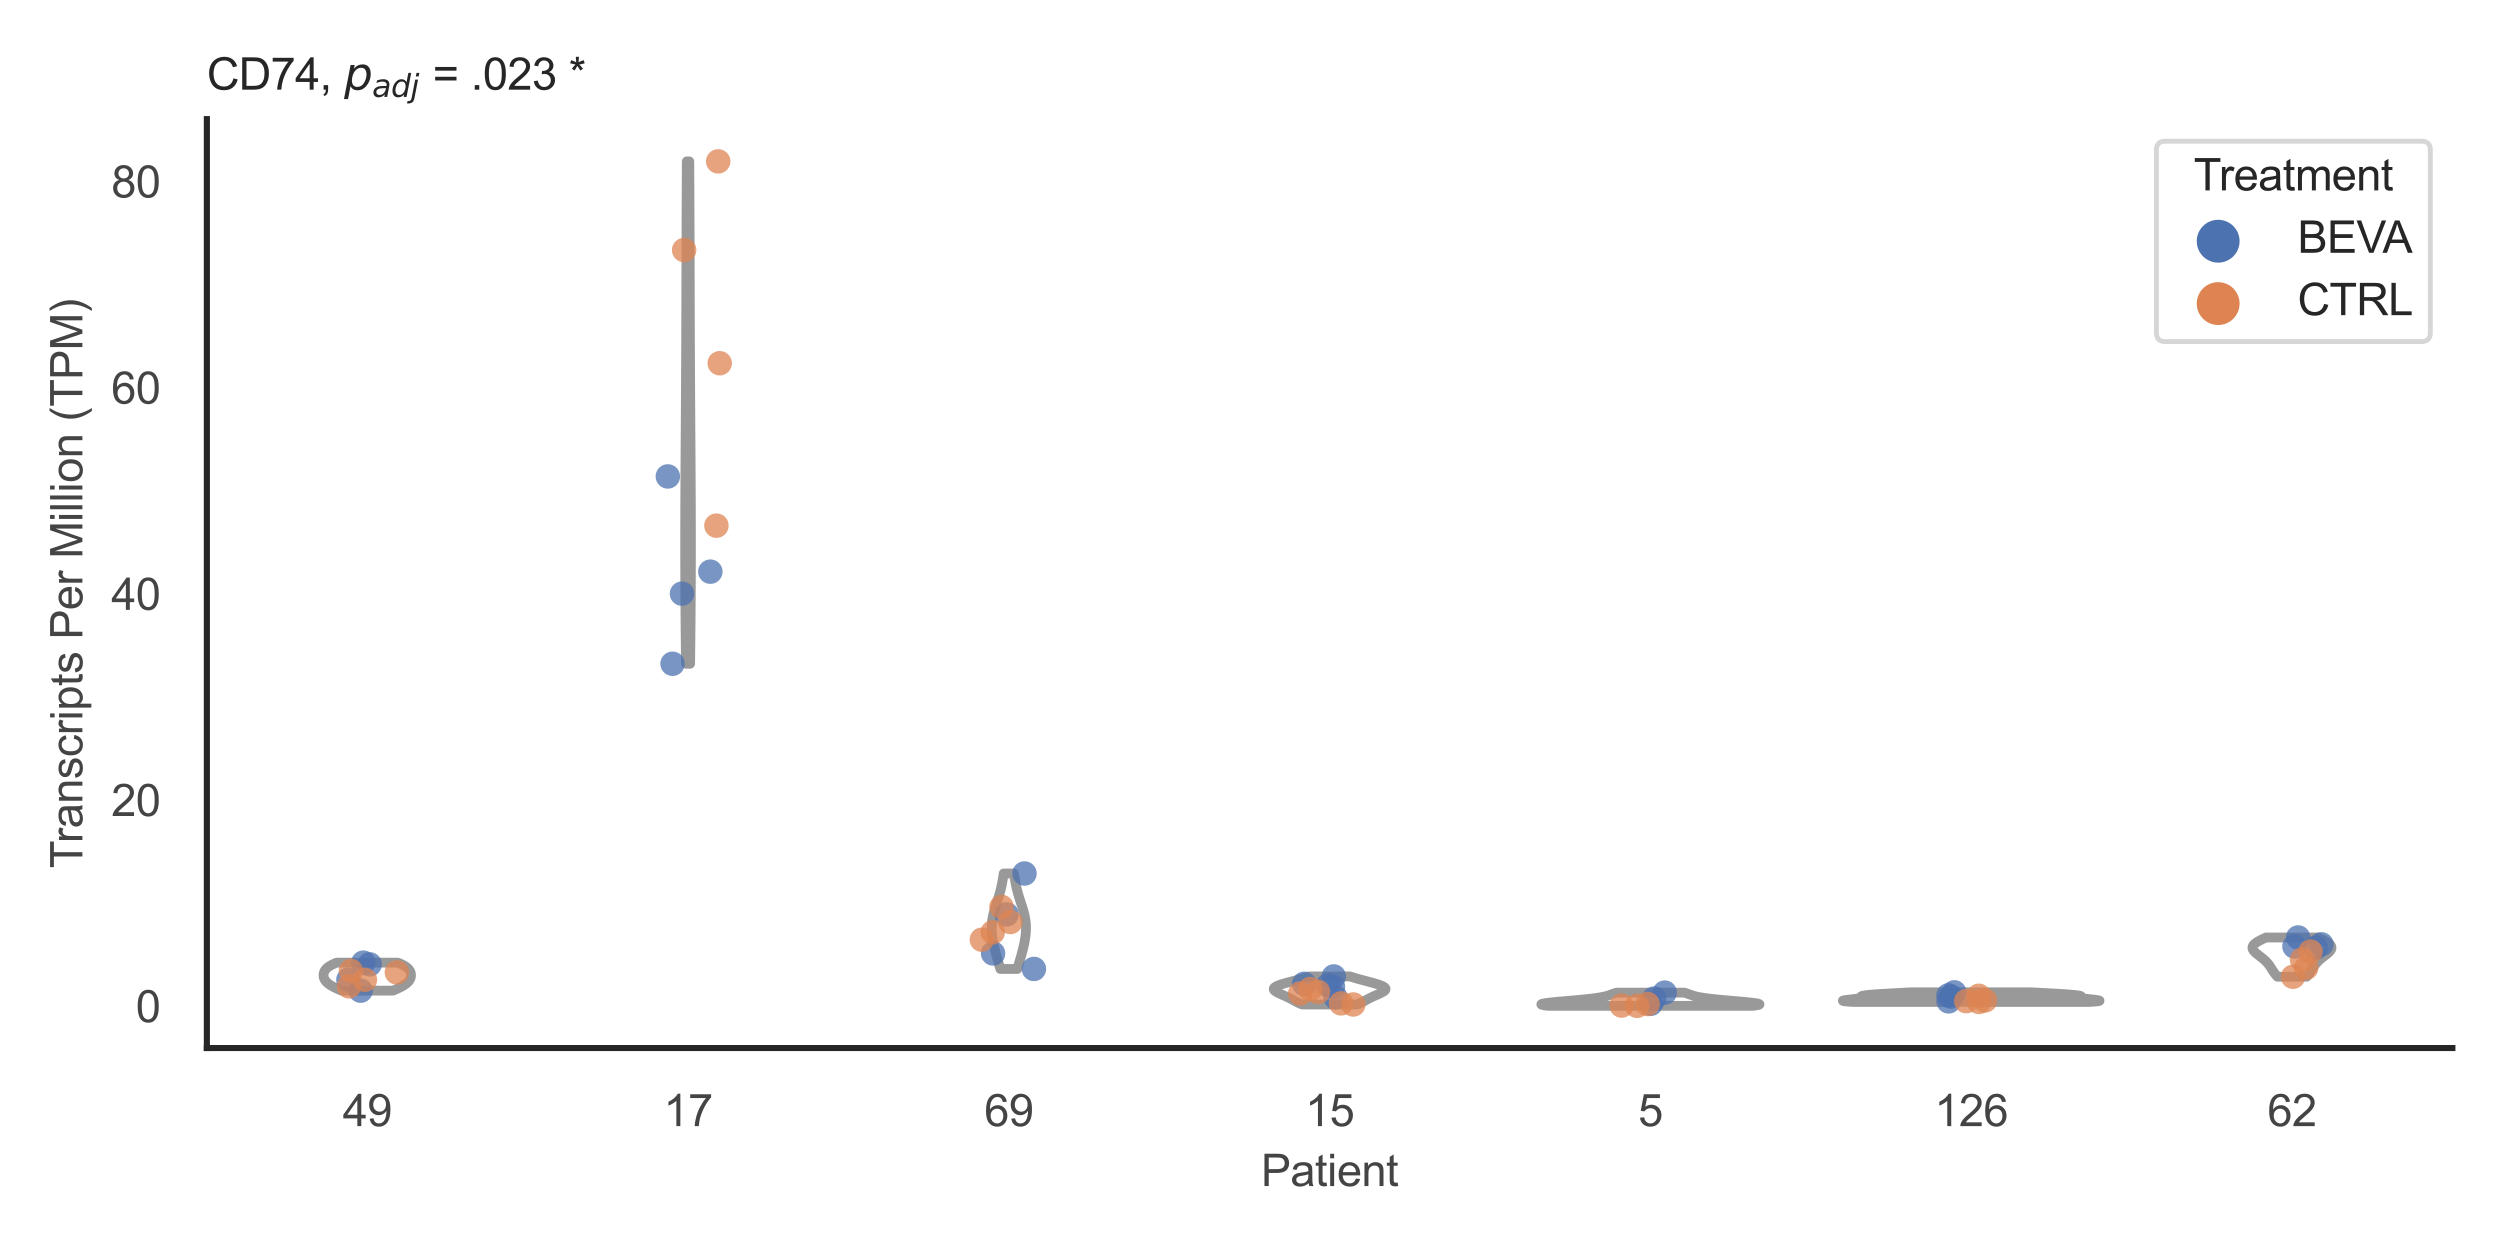 <?xml version="1.0" encoding="utf-8" standalone="no"?>
<!DOCTYPE svg PUBLIC "-//W3C//DTD SVG 1.1//EN"
  "http://www.w3.org/Graphics/SVG/1.1/DTD/svg11.dtd">
<svg xmlns:xlink="http://www.w3.org/1999/xlink" width="510.236pt" height="255.118pt" viewBox="0 0 510.236 255.118" xmlns="http://www.w3.org/2000/svg" version="1.1">
 <defs>
  <style type="text/css">*{stroke-linejoin: round; stroke-linecap: butt}</style>
 </defs>
 <g id="figure_1">
  <g id="patch_1">
   <path d="M 0 255.118 
L 510.236 255.118 
L 510.236 0 
L 0 0 
z
" style="fill: #ffffff"/>
  </g>
  <g id="axes_1">
   <g id="patch_2">
    <path d="M 42.22 213.898 
L 500.516 213.898 
L 500.516 24.32 
L 42.22 24.32 
z
" style="fill: #ffffff"/>
   </g>
   <g id="matplotlib.axis_1">
    <g id="xtick_1">
     <g id="text_1">
      <!-- 49 -->
      <g style="fill: #444444" transform="translate(69.951 229.84)scale(0.09 -0.09)">
       <defs>
        <path id="ArialMT-34" d="M 2069 0 
L 2069 1097 
L 81 1097 
L 81 1613 
L 2172 4581 
L 2631 4581 
L 2631 1613 
L 3250 1613 
L 3250 1097 
L 2631 1097 
L 2631 0 
L 2069 0 
z
M 2069 1613 
L 2069 3678 
L 634 1613 
L 2069 1613 
z
" transform="scale(0.016)"/>
        <path id="ArialMT-39" d="M 350 1059 
L 891 1109 
Q 959 728 1153 556 
Q 1347 384 1650 384 
Q 1909 384 2104 503 
Q 2300 622 2425 820 
Q 2550 1019 2634 1356 
Q 2719 1694 2719 2044 
Q 2719 2081 2716 2156 
Q 2547 1888 2255 1720 
Q 1963 1553 1622 1553 
Q 1053 1553 659 1965 
Q 266 2378 266 3053 
Q 266 3750 677 4175 
Q 1088 4600 1706 4600 
Q 2153 4600 2523 4359 
Q 2894 4119 3086 3673 
Q 3278 3228 3278 2384 
Q 3278 1506 3087 986 
Q 2897 466 2520 194 
Q 2144 -78 1638 -78 
Q 1100 -78 759 220 
Q 419 519 350 1059 
z
M 2653 3081 
Q 2653 3566 2395 3850 
Q 2138 4134 1775 4134 
Q 1400 4134 1122 3828 
Q 844 3522 844 3034 
Q 844 2597 1108 2323 
Q 1372 2050 1759 2050 
Q 2150 2050 2401 2323 
Q 2653 2597 2653 3081 
z
" transform="scale(0.016)"/>
       </defs>
       <use xlink:href="#ArialMT-34"/>
       <use xlink:href="#ArialMT-39" x="55.615"/>
      </g>
     </g>
    </g>
    <g id="xtick_2">
     <g id="text_2">
      <!-- 17 -->
      <g style="fill: #444444" transform="translate(135.421 229.84)scale(0.09 -0.09)">
       <defs>
        <path id="ArialMT-31" d="M 2384 0 
L 1822 0 
L 1822 3584 
Q 1619 3391 1289 3197 
Q 959 3003 697 2906 
L 697 3450 
Q 1169 3672 1522 3987 
Q 1875 4303 2022 4600 
L 2384 4600 
L 2384 0 
z
" transform="scale(0.016)"/>
        <path id="ArialMT-37" d="M 303 3981 
L 303 4522 
L 3269 4522 
L 3269 4084 
Q 2831 3619 2401 2847 
Q 1972 2075 1738 1259 
Q 1569 684 1522 0 
L 944 0 
Q 953 541 1156 1306 
Q 1359 2072 1739 2783 
Q 2119 3494 2547 3981 
L 303 3981 
z
" transform="scale(0.016)"/>
       </defs>
       <use xlink:href="#ArialMT-31"/>
       <use xlink:href="#ArialMT-37" x="55.615"/>
      </g>
     </g>
    </g>
    <g id="xtick_3">
     <g id="text_3">
      <!-- 69 -->
      <g style="fill: #444444" transform="translate(200.892 229.84)scale(0.09 -0.09)">
       <defs>
        <path id="ArialMT-36" d="M 3184 3459 
L 2625 3416 
Q 2550 3747 2413 3897 
Q 2184 4138 1850 4138 
Q 1581 4138 1378 3988 
Q 1113 3794 959 3422 
Q 806 3050 800 2363 
Q 1003 2672 1297 2822 
Q 1591 2972 1913 2972 
Q 2475 2972 2870 2558 
Q 3266 2144 3266 1488 
Q 3266 1056 3080 686 
Q 2894 316 2569 119 
Q 2244 -78 1831 -78 
Q 1128 -78 684 439 
Q 241 956 241 2144 
Q 241 3472 731 4075 
Q 1159 4600 1884 4600 
Q 2425 4600 2770 4297 
Q 3116 3994 3184 3459 
z
M 888 1484 
Q 888 1194 1011 928 
Q 1134 663 1356 523 
Q 1578 384 1822 384 
Q 2178 384 2434 671 
Q 2691 959 2691 1453 
Q 2691 1928 2437 2201 
Q 2184 2475 1800 2475 
Q 1419 2475 1153 2201 
Q 888 1928 888 1484 
z
" transform="scale(0.016)"/>
       </defs>
       <use xlink:href="#ArialMT-36"/>
       <use xlink:href="#ArialMT-39" x="55.615"/>
      </g>
     </g>
    </g>
    <g id="xtick_4">
     <g id="text_4">
      <!-- 15 -->
      <g style="fill: #444444" transform="translate(266.363 229.84)scale(0.09 -0.09)">
       <defs>
        <path id="ArialMT-35" d="M 266 1200 
L 856 1250 
Q 922 819 1161 601 
Q 1400 384 1738 384 
Q 2144 384 2425 690 
Q 2706 997 2706 1503 
Q 2706 1984 2436 2262 
Q 2166 2541 1728 2541 
Q 1456 2541 1237 2417 
Q 1019 2294 894 2097 
L 366 2166 
L 809 4519 
L 3088 4519 
L 3088 3981 
L 1259 3981 
L 1013 2750 
Q 1425 3038 1878 3038 
Q 2478 3038 2890 2622 
Q 3303 2206 3303 1553 
Q 3303 931 2941 478 
Q 2500 -78 1738 -78 
Q 1113 -78 717 272 
Q 322 622 266 1200 
z
" transform="scale(0.016)"/>
       </defs>
       <use xlink:href="#ArialMT-31"/>
       <use xlink:href="#ArialMT-35" x="55.615"/>
      </g>
     </g>
    </g>
    <g id="xtick_5">
     <g id="text_5">
      <!-- 5 -->
      <g style="fill: #444444" transform="translate(334.337 229.84)scale(0.09 -0.09)">
       <use xlink:href="#ArialMT-35"/>
      </g>
     </g>
    </g>
    <g id="xtick_6">
     <g id="text_6">
      <!-- 126 -->
      <g style="fill: #444444" transform="translate(394.803 229.84)scale(0.09 -0.09)">
       <defs>
        <path id="ArialMT-32" d="M 3222 541 
L 3222 0 
L 194 0 
Q 188 203 259 391 
Q 375 700 629 1000 
Q 884 1300 1366 1694 
Q 2113 2306 2375 2664 
Q 2638 3022 2638 3341 
Q 2638 3675 2398 3904 
Q 2159 4134 1775 4134 
Q 1369 4134 1125 3890 
Q 881 3647 878 3216 
L 300 3275 
Q 359 3922 746 4261 
Q 1134 4600 1788 4600 
Q 2447 4600 2831 4234 
Q 3216 3869 3216 3328 
Q 3216 3053 3103 2787 
Q 2991 2522 2730 2228 
Q 2469 1934 1863 1422 
Q 1356 997 1212 845 
Q 1069 694 975 541 
L 3222 541 
z
" transform="scale(0.016)"/>
       </defs>
       <use xlink:href="#ArialMT-31"/>
       <use xlink:href="#ArialMT-32" x="55.615"/>
       <use xlink:href="#ArialMT-36" x="111.23"/>
      </g>
     </g>
    </g>
    <g id="xtick_7">
     <g id="text_7">
      <!-- 62 -->
      <g style="fill: #444444" transform="translate(462.776 229.84)scale(0.09 -0.09)">
       <use xlink:href="#ArialMT-36"/>
       <use xlink:href="#ArialMT-32" x="55.615"/>
      </g>
     </g>
    </g>
    <g id="text_8">
     <!-- Patient -->
     <g style="fill: #444444" transform="translate(257.359 242.071)scale(0.09 -0.09)">
      <defs>
       <path id="ArialMT-50" d="M 494 0 
L 494 4581 
L 2222 4581 
Q 2678 4581 2919 4538 
Q 3256 4481 3484 4323 
Q 3713 4166 3852 3881 
Q 3991 3597 3991 3256 
Q 3991 2672 3619 2267 
Q 3247 1863 2275 1863 
L 1100 1863 
L 1100 0 
L 494 0 
z
M 1100 2403 
L 2284 2403 
Q 2872 2403 3119 2622 
Q 3366 2841 3366 3238 
Q 3366 3525 3220 3729 
Q 3075 3934 2838 4000 
Q 2684 4041 2272 4041 
L 1100 4041 
L 1100 2403 
z
" transform="scale(0.016)"/>
       <path id="ArialMT-61" d="M 2588 409 
Q 2275 144 1986 34 
Q 1697 -75 1366 -75 
Q 819 -75 525 192 
Q 231 459 231 875 
Q 231 1119 342 1320 
Q 453 1522 633 1644 
Q 813 1766 1038 1828 
Q 1203 1872 1538 1913 
Q 2219 1994 2541 2106 
Q 2544 2222 2544 2253 
Q 2544 2597 2384 2738 
Q 2169 2928 1744 2928 
Q 1347 2928 1158 2789 
Q 969 2650 878 2297 
L 328 2372 
Q 403 2725 575 2942 
Q 747 3159 1072 3276 
Q 1397 3394 1825 3394 
Q 2250 3394 2515 3294 
Q 2781 3194 2906 3042 
Q 3031 2891 3081 2659 
Q 3109 2516 3109 2141 
L 3109 1391 
Q 3109 606 3145 398 
Q 3181 191 3288 0 
L 2700 0 
Q 2613 175 2588 409 
z
M 2541 1666 
Q 2234 1541 1622 1453 
Q 1275 1403 1131 1340 
Q 988 1278 909 1158 
Q 831 1038 831 891 
Q 831 666 1001 516 
Q 1172 366 1500 366 
Q 1825 366 2078 508 
Q 2331 650 2450 897 
Q 2541 1088 2541 1459 
L 2541 1666 
z
" transform="scale(0.016)"/>
       <path id="ArialMT-74" d="M 1650 503 
L 1731 6 
Q 1494 -44 1306 -44 
Q 1000 -44 831 53 
Q 663 150 594 308 
Q 525 466 525 972 
L 525 2881 
L 113 2881 
L 113 3319 
L 525 3319 
L 525 4141 
L 1084 4478 
L 1084 3319 
L 1650 3319 
L 1650 2881 
L 1084 2881 
L 1084 941 
Q 1084 700 1114 631 
Q 1144 563 1211 522 
Q 1278 481 1403 481 
Q 1497 481 1650 503 
z
" transform="scale(0.016)"/>
       <path id="ArialMT-69" d="M 425 3934 
L 425 4581 
L 988 4581 
L 988 3934 
L 425 3934 
z
M 425 0 
L 425 3319 
L 988 3319 
L 988 0 
L 425 0 
z
" transform="scale(0.016)"/>
       <path id="ArialMT-65" d="M 2694 1069 
L 3275 997 
Q 3138 488 2766 206 
Q 2394 -75 1816 -75 
Q 1088 -75 661 373 
Q 234 822 234 1631 
Q 234 2469 665 2931 
Q 1097 3394 1784 3394 
Q 2450 3394 2872 2941 
Q 3294 2488 3294 1666 
Q 3294 1616 3291 1516 
L 816 1516 
Q 847 969 1125 678 
Q 1403 388 1819 388 
Q 2128 388 2347 550 
Q 2566 713 2694 1069 
z
M 847 1978 
L 2700 1978 
Q 2663 2397 2488 2606 
Q 2219 2931 1791 2931 
Q 1403 2931 1139 2672 
Q 875 2413 847 1978 
z
" transform="scale(0.016)"/>
       <path id="ArialMT-6e" d="M 422 0 
L 422 3319 
L 928 3319 
L 928 2847 
Q 1294 3394 1984 3394 
Q 2284 3394 2536 3286 
Q 2788 3178 2913 3003 
Q 3038 2828 3088 2588 
Q 3119 2431 3119 2041 
L 3119 0 
L 2556 0 
L 2556 2019 
Q 2556 2363 2490 2533 
Q 2425 2703 2258 2804 
Q 2091 2906 1866 2906 
Q 1506 2906 1245 2678 
Q 984 2450 984 1813 
L 984 0 
L 422 0 
z
" transform="scale(0.016)"/>
      </defs>
      <use xlink:href="#ArialMT-50"/>
      <use xlink:href="#ArialMT-61" x="66.699"/>
      <use xlink:href="#ArialMT-74" x="122.314"/>
      <use xlink:href="#ArialMT-69" x="150.098"/>
      <use xlink:href="#ArialMT-65" x="172.314"/>
      <use xlink:href="#ArialMT-6e" x="227.93"/>
      <use xlink:href="#ArialMT-74" x="283.545"/>
     </g>
    </g>
   </g>
   <g id="matplotlib.axis_2">
    <g id="ytick_1">
     <g id="text_9">
      <!-- 0 -->
      <g style="fill: #444444" transform="translate(27.715 208.624)scale(0.09 -0.09)">
       <defs>
        <path id="ArialMT-30" d="M 266 2259 
Q 266 3072 433 3567 
Q 600 4063 929 4331 
Q 1259 4600 1759 4600 
Q 2128 4600 2406 4451 
Q 2684 4303 2865 4023 
Q 3047 3744 3150 3342 
Q 3253 2941 3253 2259 
Q 3253 1453 3087 958 
Q 2922 463 2592 192 
Q 2263 -78 1759 -78 
Q 1097 -78 719 397 
Q 266 969 266 2259 
z
M 844 2259 
Q 844 1131 1108 757 
Q 1372 384 1759 384 
Q 2147 384 2411 759 
Q 2675 1134 2675 2259 
Q 2675 3391 2411 3762 
Q 2147 4134 1753 4134 
Q 1366 4134 1134 3806 
Q 844 3388 844 2259 
z
" transform="scale(0.016)"/>
       </defs>
       <use xlink:href="#ArialMT-30"/>
      </g>
     </g>
    </g>
    <g id="ytick_2">
     <g id="text_10">
      <!-- 20 -->
      <g style="fill: #444444" transform="translate(22.71 166.545)scale(0.09 -0.09)">
       <use xlink:href="#ArialMT-32"/>
       <use xlink:href="#ArialMT-30" x="55.615"/>
      </g>
     </g>
    </g>
    <g id="ytick_3">
     <g id="text_11">
      <!-- 40 -->
      <g style="fill: #444444" transform="translate(22.71 124.465)scale(0.09 -0.09)">
       <use xlink:href="#ArialMT-34"/>
       <use xlink:href="#ArialMT-30" x="55.615"/>
      </g>
     </g>
    </g>
    <g id="ytick_4">
     <g id="text_12">
      <!-- 60 -->
      <g style="fill: #444444" transform="translate(22.71 82.386)scale(0.09 -0.09)">
       <use xlink:href="#ArialMT-36"/>
       <use xlink:href="#ArialMT-30" x="55.615"/>
      </g>
     </g>
    </g>
    <g id="ytick_5">
     <g id="text_13">
      <!-- 80 -->
      <g style="fill: #444444" transform="translate(22.71 40.306)scale(0.09 -0.09)">
       <defs>
        <path id="ArialMT-38" d="M 1131 2484 
Q 781 2613 612 2850 
Q 444 3088 444 3419 
Q 444 3919 803 4259 
Q 1163 4600 1759 4600 
Q 2359 4600 2725 4251 
Q 3091 3903 3091 3403 
Q 3091 3084 2923 2848 
Q 2756 2613 2416 2484 
Q 2838 2347 3058 2040 
Q 3278 1734 3278 1309 
Q 3278 722 2862 322 
Q 2447 -78 1769 -78 
Q 1091 -78 675 323 
Q 259 725 259 1325 
Q 259 1772 486 2073 
Q 713 2375 1131 2484 
z
M 1019 3438 
Q 1019 3113 1228 2906 
Q 1438 2700 1772 2700 
Q 2097 2700 2305 2904 
Q 2513 3109 2513 3406 
Q 2513 3716 2298 3927 
Q 2084 4138 1766 4138 
Q 1444 4138 1231 3931 
Q 1019 3725 1019 3438 
z
M 838 1322 
Q 838 1081 952 856 
Q 1066 631 1291 507 
Q 1516 384 1775 384 
Q 2178 384 2440 643 
Q 2703 903 2703 1303 
Q 2703 1709 2433 1975 
Q 2163 2241 1756 2241 
Q 1359 2241 1098 1978 
Q 838 1716 838 1322 
z
" transform="scale(0.016)"/>
       </defs>
       <use xlink:href="#ArialMT-38"/>
       <use xlink:href="#ArialMT-30" x="55.615"/>
      </g>
     </g>
    </g>
    <g id="text_14">
     <!-- Transcripts Per Million (TPM) -->
     <g style="fill: #444444" transform="translate(16.816 177.194)rotate(-90)scale(0.09 -0.09)">
      <defs>
       <path id="ArialMT-54" d="M 1659 0 
L 1659 4041 
L 150 4041 
L 150 4581 
L 3781 4581 
L 3781 4041 
L 2266 4041 
L 2266 0 
L 1659 0 
z
" transform="scale(0.016)"/>
       <path id="ArialMT-72" d="M 416 0 
L 416 3319 
L 922 3319 
L 922 2816 
Q 1116 3169 1280 3281 
Q 1444 3394 1641 3394 
Q 1925 3394 2219 3213 
L 2025 2691 
Q 1819 2813 1613 2813 
Q 1428 2813 1281 2702 
Q 1134 2591 1072 2394 
Q 978 2094 978 1738 
L 978 0 
L 416 0 
z
" transform="scale(0.016)"/>
       <path id="ArialMT-73" d="M 197 991 
L 753 1078 
Q 800 744 1014 566 
Q 1228 388 1613 388 
Q 2000 388 2187 545 
Q 2375 703 2375 916 
Q 2375 1106 2209 1216 
Q 2094 1291 1634 1406 
Q 1016 1563 777 1677 
Q 538 1791 414 1992 
Q 291 2194 291 2438 
Q 291 2659 392 2848 
Q 494 3038 669 3163 
Q 800 3259 1026 3326 
Q 1253 3394 1513 3394 
Q 1903 3394 2198 3281 
Q 2494 3169 2634 2976 
Q 2775 2784 2828 2463 
L 2278 2388 
Q 2241 2644 2061 2787 
Q 1881 2931 1553 2931 
Q 1166 2931 1000 2803 
Q 834 2675 834 2503 
Q 834 2394 903 2306 
Q 972 2216 1119 2156 
Q 1203 2125 1616 2013 
Q 2213 1853 2448 1751 
Q 2684 1650 2818 1456 
Q 2953 1263 2953 975 
Q 2953 694 2789 445 
Q 2625 197 2315 61 
Q 2006 -75 1616 -75 
Q 969 -75 630 194 
Q 291 463 197 991 
z
" transform="scale(0.016)"/>
       <path id="ArialMT-63" d="M 2588 1216 
L 3141 1144 
Q 3050 572 2676 248 
Q 2303 -75 1759 -75 
Q 1078 -75 664 370 
Q 250 816 250 1647 
Q 250 2184 428 2587 
Q 606 2991 970 3192 
Q 1334 3394 1763 3394 
Q 2303 3394 2647 3120 
Q 2991 2847 3088 2344 
L 2541 2259 
Q 2463 2594 2264 2762 
Q 2066 2931 1784 2931 
Q 1359 2931 1093 2626 
Q 828 2322 828 1663 
Q 828 994 1084 691 
Q 1341 388 1753 388 
Q 2084 388 2306 591 
Q 2528 794 2588 1216 
z
" transform="scale(0.016)"/>
       <path id="ArialMT-70" d="M 422 -1272 
L 422 3319 
L 934 3319 
L 934 2888 
Q 1116 3141 1344 3267 
Q 1572 3394 1897 3394 
Q 2322 3394 2647 3175 
Q 2972 2956 3137 2557 
Q 3303 2159 3303 1684 
Q 3303 1175 3120 767 
Q 2938 359 2589 142 
Q 2241 -75 1856 -75 
Q 1575 -75 1351 44 
Q 1128 163 984 344 
L 984 -1272 
L 422 -1272 
z
M 931 1641 
Q 931 1000 1190 694 
Q 1450 388 1819 388 
Q 2194 388 2461 705 
Q 2728 1022 2728 1688 
Q 2728 2322 2467 2637 
Q 2206 2953 1844 2953 
Q 1484 2953 1207 2617 
Q 931 2281 931 1641 
z
" transform="scale(0.016)"/>
       <path id="ArialMT-20" transform="scale(0.016)"/>
       <path id="ArialMT-4d" d="M 475 0 
L 475 4581 
L 1388 4581 
L 2472 1338 
Q 2622 884 2691 659 
Q 2769 909 2934 1394 
L 4031 4581 
L 4847 4581 
L 4847 0 
L 4263 0 
L 4263 3834 
L 2931 0 
L 2384 0 
L 1059 3900 
L 1059 0 
L 475 0 
z
" transform="scale(0.016)"/>
       <path id="ArialMT-6c" d="M 409 0 
L 409 4581 
L 972 4581 
L 972 0 
L 409 0 
z
" transform="scale(0.016)"/>
       <path id="ArialMT-6f" d="M 213 1659 
Q 213 2581 725 3025 
Q 1153 3394 1769 3394 
Q 2453 3394 2887 2945 
Q 3322 2497 3322 1706 
Q 3322 1066 3130 698 
Q 2938 331 2570 128 
Q 2203 -75 1769 -75 
Q 1072 -75 642 372 
Q 213 819 213 1659 
z
M 791 1659 
Q 791 1022 1069 705 
Q 1347 388 1769 388 
Q 2188 388 2466 706 
Q 2744 1025 2744 1678 
Q 2744 2294 2464 2611 
Q 2184 2928 1769 2928 
Q 1347 2928 1069 2612 
Q 791 2297 791 1659 
z
" transform="scale(0.016)"/>
       <path id="ArialMT-28" d="M 1497 -1347 
Q 1031 -759 709 28 
Q 388 816 388 1659 
Q 388 2403 628 3084 
Q 909 3875 1497 4659 
L 1900 4659 
Q 1522 4009 1400 3731 
Q 1209 3300 1100 2831 
Q 966 2247 966 1656 
Q 966 153 1900 -1347 
L 1497 -1347 
z
" transform="scale(0.016)"/>
       <path id="ArialMT-29" d="M 791 -1347 
L 388 -1347 
Q 1322 153 1322 1656 
Q 1322 2244 1188 2822 
Q 1081 3291 891 3722 
Q 769 4003 388 4659 
L 791 4659 
Q 1378 3875 1659 3084 
Q 1900 2403 1900 1659 
Q 1900 816 1576 28 
Q 1253 -759 791 -1347 
z
" transform="scale(0.016)"/>
      </defs>
      <use xlink:href="#ArialMT-54"/>
      <use xlink:href="#ArialMT-72" x="57.334"/>
      <use xlink:href="#ArialMT-61" x="90.635"/>
      <use xlink:href="#ArialMT-6e" x="146.25"/>
      <use xlink:href="#ArialMT-73" x="201.865"/>
      <use xlink:href="#ArialMT-63" x="251.865"/>
      <use xlink:href="#ArialMT-72" x="301.865"/>
      <use xlink:href="#ArialMT-69" x="335.166"/>
      <use xlink:href="#ArialMT-70" x="357.383"/>
      <use xlink:href="#ArialMT-74" x="412.998"/>
      <use xlink:href="#ArialMT-73" x="440.781"/>
      <use xlink:href="#ArialMT-20" x="490.781"/>
      <use xlink:href="#ArialMT-50" x="518.564"/>
      <use xlink:href="#ArialMT-65" x="585.264"/>
      <use xlink:href="#ArialMT-72" x="640.879"/>
      <use xlink:href="#ArialMT-20" x="674.18"/>
      <use xlink:href="#ArialMT-4d" x="701.963"/>
      <use xlink:href="#ArialMT-69" x="785.264"/>
      <use xlink:href="#ArialMT-6c" x="807.48"/>
      <use xlink:href="#ArialMT-6c" x="829.697"/>
      <use xlink:href="#ArialMT-69" x="851.914"/>
      <use xlink:href="#ArialMT-6f" x="874.131"/>
      <use xlink:href="#ArialMT-6e" x="929.746"/>
      <use xlink:href="#ArialMT-20" x="985.361"/>
      <use xlink:href="#ArialMT-28" x="1013.145"/>
      <use xlink:href="#ArialMT-54" x="1046.445"/>
      <use xlink:href="#ArialMT-50" x="1107.529"/>
      <use xlink:href="#ArialMT-4d" x="1174.229"/>
      <use xlink:href="#ArialMT-29" x="1257.529"/>
     </g>
    </g>
   </g>
   <g id="PolyCollection_1">
    <defs>
     <path id="ma3e2a96974" d="M 80.183 -52.929 
L 69.727 -52.929 
L 69.588 -52.987 
L 69.451 -53.044 
L 69.315 -53.102 
L 69.181 -53.16 
L 69.049 -53.218 
L 68.919 -53.276 
L 68.792 -53.333 
L 68.667 -53.391 
L 68.544 -53.449 
L 68.424 -53.507 
L 68.307 -53.565 
L 68.193 -53.622 
L 68.082 -53.68 
L 67.974 -53.738 
L 67.868 -53.796 
L 67.766 -53.854 
L 67.667 -53.911 
L 67.571 -53.969 
L 67.478 -54.027 
L 67.389 -54.085 
L 67.302 -54.142 
L 67.219 -54.2 
L 67.139 -54.258 
L 67.062 -54.316 
L 66.988 -54.374 
L 66.917 -54.431 
L 66.849 -54.489 
L 66.785 -54.547 
L 66.723 -54.605 
L 66.665 -54.663 
L 66.609 -54.72 
L 66.557 -54.778 
L 66.507 -54.836 
L 66.46 -54.894 
L 66.416 -54.952 
L 66.375 -55.009 
L 66.336 -55.067 
L 66.3 -55.125 
L 66.266 -55.183 
L 66.235 -55.241 
L 66.207 -55.298 
L 66.181 -55.356 
L 66.157 -55.414 
L 66.135 -55.472 
L 66.116 -55.53 
L 66.099 -55.587 
L 66.084 -55.645 
L 66.071 -55.703 
L 66.06 -55.761 
L 66.051 -55.819 
L 66.044 -55.876 
L 66.039 -55.934 
L 66.035 -55.992 
L 66.034 -56.05 
L 66.034 -56.108 
L 66.036 -56.165 
L 66.04 -56.223 
L 66.046 -56.281 
L 66.053 -56.339 
L 66.063 -56.397 
L 66.074 -56.454 
L 66.087 -56.512 
L 66.102 -56.57 
L 66.119 -56.628 
L 66.138 -56.686 
L 66.16 -56.743 
L 66.183 -56.801 
L 66.209 -56.859 
L 66.237 -56.917 
L 66.268 -56.975 
L 66.301 -57.032 
L 66.337 -57.09 
L 66.376 -57.148 
L 66.418 -57.206 
L 66.463 -57.264 
L 66.511 -57.321 
L 66.563 -57.379 
L 66.618 -57.437 
L 66.677 -57.495 
L 66.739 -57.553 
L 66.805 -57.61 
L 66.875 -57.668 
L 66.949 -57.726 
L 67.027 -57.784 
L 67.11 -57.842 
L 67.197 -57.899 
L 67.288 -57.957 
L 67.383 -58.015 
L 67.482 -58.073 
L 67.587 -58.131 
L 67.695 -58.188 
L 67.808 -58.246 
L 67.925 -58.304 
L 68.046 -58.362 
L 68.171 -58.42 
L 68.301 -58.477 
L 68.434 -58.535 
L 68.571 -58.593 
L 68.711 -58.651 
L 81.2 -58.651 
L 81.2 -58.651 
L 81.34 -58.593 
L 81.477 -58.535 
L 81.61 -58.477 
L 81.74 -58.42 
L 81.865 -58.362 
L 81.986 -58.304 
L 82.103 -58.246 
L 82.216 -58.188 
L 82.324 -58.131 
L 82.428 -58.073 
L 82.528 -58.015 
L 82.623 -57.957 
L 82.714 -57.899 
L 82.801 -57.842 
L 82.883 -57.784 
L 82.962 -57.726 
L 83.036 -57.668 
L 83.106 -57.61 
L 83.172 -57.553 
L 83.234 -57.495 
L 83.293 -57.437 
L 83.348 -57.379 
L 83.399 -57.321 
L 83.448 -57.264 
L 83.493 -57.206 
L 83.535 -57.148 
L 83.574 -57.09 
L 83.61 -57.032 
L 83.643 -56.975 
L 83.674 -56.917 
L 83.702 -56.859 
L 83.728 -56.801 
L 83.751 -56.743 
L 83.773 -56.686 
L 83.792 -56.628 
L 83.809 -56.57 
L 83.824 -56.512 
L 83.837 -56.454 
L 83.848 -56.397 
L 83.858 -56.339 
L 83.865 -56.281 
L 83.871 -56.223 
L 83.875 -56.165 
L 83.877 -56.108 
L 83.877 -56.05 
L 83.876 -55.992 
L 83.872 -55.934 
L 83.867 -55.876 
L 83.86 -55.819 
L 83.851 -55.761 
L 83.84 -55.703 
L 83.827 -55.645 
L 83.812 -55.587 
L 83.795 -55.53 
L 83.775 -55.472 
L 83.754 -55.414 
L 83.73 -55.356 
L 83.704 -55.298 
L 83.675 -55.241 
L 83.644 -55.183 
L 83.611 -55.125 
L 83.575 -55.067 
L 83.536 -55.009 
L 83.495 -54.952 
L 83.451 -54.894 
L 83.404 -54.836 
L 83.354 -54.778 
L 83.302 -54.72 
L 83.246 -54.663 
L 83.188 -54.605 
L 83.126 -54.547 
L 83.062 -54.489 
L 82.994 -54.431 
L 82.923 -54.374 
L 82.849 -54.316 
L 82.772 -54.258 
L 82.692 -54.2 
L 82.609 -54.142 
L 82.522 -54.085 
L 82.433 -54.027 
L 82.34 -53.969 
L 82.244 -53.911 
L 82.145 -53.854 
L 82.043 -53.796 
L 81.937 -53.738 
L 81.829 -53.68 
L 81.718 -53.622 
L 81.604 -53.565 
L 81.487 -53.507 
L 81.367 -53.449 
L 81.244 -53.391 
L 81.119 -53.333 
L 80.992 -53.276 
L 80.862 -53.218 
L 80.73 -53.16 
L 80.596 -53.102 
L 80.46 -53.044 
L 80.323 -52.987 
L 80.183 -52.929 
z
" style="stroke: #999999; stroke-width: 2"/>
    </defs>
    <g clip-path="url(#p85d2a68c5d)">
     <use xlink:href="#ma3e2a96974" x="0" y="255.118" style="fill: #ffffff; stroke: #999999; stroke-width: 2"/>
    </g>
   </g>
   <g id="PolyCollection_2">
    <defs>
     <path id="m62041b37da" d="M 140.85 -119.65 
L 140.003 -119.65 
L 139.991 -120.686 
L 139.979 -121.721 
L 139.967 -122.757 
L 139.956 -123.793 
L 139.946 -124.828 
L 139.935 -125.864 
L 139.925 -126.9 
L 139.916 -127.935 
L 139.907 -128.971 
L 139.899 -130.007 
L 139.891 -131.042 
L 139.883 -132.078 
L 139.876 -133.114 
L 139.87 -134.149 
L 139.865 -135.185 
L 139.86 -136.221 
L 139.855 -137.256 
L 139.851 -138.292 
L 139.848 -139.328 
L 139.846 -140.363 
L 139.844 -141.399 
L 139.843 -142.435 
L 139.842 -143.47 
L 139.842 -144.506 
L 139.842 -145.542 
L 139.843 -146.577 
L 139.845 -147.613 
L 139.847 -148.649 
L 139.85 -149.684 
L 139.853 -150.72 
L 139.856 -151.756 
L 139.86 -152.791 
L 139.865 -153.827 
L 139.869 -154.863 
L 139.875 -155.898 
L 139.88 -156.934 
L 139.886 -157.97 
L 139.891 -159.005 
L 139.897 -160.041 
L 139.904 -161.077 
L 139.91 -162.112 
L 139.917 -163.148 
L 139.923 -164.184 
L 139.93 -165.219 
L 139.936 -166.255 
L 139.943 -167.291 
L 139.95 -168.326 
L 139.956 -169.362 
L 139.963 -170.398 
L 139.969 -171.433 
L 139.975 -172.469 
L 139.981 -173.505 
L 139.987 -174.54 
L 139.993 -175.576 
L 139.999 -176.612 
L 140.004 -177.647 
L 140.01 -178.683 
L 140.015 -179.719 
L 140.02 -180.754 
L 140.024 -181.79 
L 140.029 -182.826 
L 140.033 -183.861 
L 140.038 -184.897 
L 140.042 -185.933 
L 140.045 -186.968 
L 140.049 -188.004 
L 140.053 -189.04 
L 140.056 -190.075 
L 140.059 -191.111 
L 140.063 -192.147 
L 140.066 -193.182 
L 140.069 -194.218 
L 140.072 -195.254 
L 140.075 -196.289 
L 140.078 -197.325 
L 140.08 -198.361 
L 140.083 -199.396 
L 140.086 -200.432 
L 140.089 -201.468 
L 140.092 -202.503 
L 140.095 -203.539 
L 140.099 -204.575 
L 140.102 -205.61 
L 140.105 -206.646 
L 140.109 -207.682 
L 140.112 -208.717 
L 140.116 -209.753 
L 140.12 -210.789 
L 140.124 -211.824 
L 140.128 -212.86 
L 140.133 -213.896 
L 140.137 -214.931 
L 140.142 -215.967 
L 140.147 -217.003 
L 140.152 -218.038 
L 140.157 -219.074 
L 140.163 -220.11 
L 140.168 -221.145 
L 140.174 -222.181 
L 140.679 -222.181 
L 140.679 -222.181 
L 140.684 -221.145 
L 140.69 -220.11 
L 140.695 -219.074 
L 140.701 -218.038 
L 140.706 -217.003 
L 140.711 -215.967 
L 140.715 -214.931 
L 140.72 -213.896 
L 140.724 -212.86 
L 140.729 -211.824 
L 140.733 -210.789 
L 140.737 -209.753 
L 140.74 -208.717 
L 140.744 -207.682 
L 140.747 -206.646 
L 140.751 -205.61 
L 140.754 -204.575 
L 140.757 -203.539 
L 140.76 -202.503 
L 140.763 -201.468 
L 140.766 -200.432 
L 140.769 -199.396 
L 140.772 -198.361 
L 140.775 -197.325 
L 140.778 -196.289 
L 140.781 -195.254 
L 140.784 -194.218 
L 140.787 -193.182 
L 140.79 -192.147 
L 140.793 -191.111 
L 140.797 -190.075 
L 140.8 -189.04 
L 140.804 -188.004 
L 140.807 -186.968 
L 140.811 -185.933 
L 140.815 -184.897 
L 140.819 -183.861 
L 140.824 -182.826 
L 140.828 -181.79 
L 140.833 -180.754 
L 140.838 -179.719 
L 140.843 -178.683 
L 140.848 -177.647 
L 140.854 -176.612 
L 140.859 -175.576 
L 140.865 -174.54 
L 140.871 -173.505 
L 140.877 -172.469 
L 140.884 -171.433 
L 140.89 -170.398 
L 140.896 -169.362 
L 140.903 -168.326 
L 140.91 -167.291 
L 140.916 -166.255 
L 140.923 -165.219 
L 140.929 -164.184 
L 140.936 -163.148 
L 140.943 -162.112 
L 140.949 -161.077 
L 140.955 -160.041 
L 140.961 -159.005 
L 140.967 -157.97 
L 140.973 -156.934 
L 140.978 -155.898 
L 140.983 -154.863 
L 140.988 -153.827 
L 140.992 -152.791 
L 140.996 -151.756 
L 141 -150.72 
L 141.003 -149.684 
L 141.006 -148.649 
L 141.008 -147.613 
L 141.009 -146.577 
L 141.01 -145.542 
L 141.011 -144.506 
L 141.011 -143.47 
L 141.01 -142.435 
L 141.009 -141.399 
L 141.007 -140.363 
L 141.004 -139.328 
L 141.001 -138.292 
L 140.997 -137.256 
L 140.993 -136.221 
L 140.988 -135.185 
L 140.982 -134.149 
L 140.976 -133.114 
L 140.969 -132.078 
L 140.962 -131.042 
L 140.954 -130.007 
L 140.946 -128.971 
L 140.937 -127.935 
L 140.927 -126.9 
L 140.917 -125.864 
L 140.907 -124.828 
L 140.896 -123.793 
L 140.885 -122.757 
L 140.874 -121.721 
L 140.862 -120.686 
L 140.85 -119.65 
z
" style="stroke: #999999; stroke-width: 2"/>
    </defs>
    <g clip-path="url(#p85d2a68c5d)">
     <use xlink:href="#m62041b37da" x="0" y="255.118" style="fill: #ffffff; stroke: #999999; stroke-width: 2"/>
    </g>
   </g>
   <g id="PolyCollection_3">
    <defs>
     <path id="m07bea5c374" d="M 207.627 -57.362 
L 204.167 -57.362 
L 204.108 -57.559 
L 204.049 -57.755 
L 203.99 -57.952 
L 203.931 -58.149 
L 203.872 -58.346 
L 203.813 -58.542 
L 203.755 -58.739 
L 203.697 -58.936 
L 203.639 -59.133 
L 203.582 -59.329 
L 203.526 -59.526 
L 203.47 -59.723 
L 203.414 -59.92 
L 203.36 -60.116 
L 203.306 -60.313 
L 203.252 -60.51 
L 203.2 -60.706 
L 203.148 -60.903 
L 203.097 -61.1 
L 203.048 -61.297 
L 202.999 -61.493 
L 202.952 -61.69 
L 202.905 -61.887 
L 202.86 -62.084 
L 202.817 -62.28 
L 202.774 -62.477 
L 202.734 -62.674 
L 202.695 -62.871 
L 202.658 -63.067 
L 202.623 -63.264 
L 202.59 -63.461 
L 202.559 -63.658 
L 202.53 -63.854 
L 202.504 -64.051 
L 202.48 -64.248 
L 202.459 -64.445 
L 202.44 -64.641 
L 202.425 -64.838 
L 202.412 -65.035 
L 202.403 -65.232 
L 202.396 -65.428 
L 202.393 -65.625 
L 202.393 -65.822 
L 202.397 -66.018 
L 202.404 -66.215 
L 202.414 -66.412 
L 202.428 -66.609 
L 202.446 -66.805 
L 202.467 -67.002 
L 202.491 -67.199 
L 202.519 -67.396 
L 202.551 -67.592 
L 202.585 -67.789 
L 202.623 -67.986 
L 202.664 -68.183 
L 202.708 -68.379 
L 202.755 -68.576 
L 202.804 -68.773 
L 202.856 -68.97 
L 202.91 -69.166 
L 202.966 -69.363 
L 203.024 -69.56 
L 203.083 -69.757 
L 203.144 -69.953 
L 203.206 -70.15 
L 203.269 -70.347 
L 203.333 -70.544 
L 203.397 -70.74 
L 203.461 -70.937 
L 203.525 -71.134 
L 203.589 -71.331 
L 203.652 -71.527 
L 203.715 -71.724 
L 203.776 -71.921 
L 203.837 -72.117 
L 203.896 -72.314 
L 203.954 -72.511 
L 204.011 -72.708 
L 204.066 -72.904 
L 204.119 -73.101 
L 204.171 -73.298 
L 204.221 -73.495 
L 204.269 -73.691 
L 204.315 -73.888 
L 204.36 -74.085 
L 204.403 -74.282 
L 204.444 -74.478 
L 204.484 -74.675 
L 204.522 -74.872 
L 204.559 -75.069 
L 204.595 -75.265 
L 204.629 -75.462 
L 204.663 -75.659 
L 204.695 -75.856 
L 204.726 -76.052 
L 204.757 -76.249 
L 204.787 -76.446 
L 204.817 -76.643 
L 204.846 -76.839 
L 206.948 -76.839 
L 206.948 -76.839 
L 206.978 -76.643 
L 207.007 -76.446 
L 207.037 -76.249 
L 207.068 -76.052 
L 207.1 -75.856 
L 207.132 -75.659 
L 207.165 -75.462 
L 207.2 -75.265 
L 207.235 -75.069 
L 207.272 -74.872 
L 207.31 -74.675 
L 207.35 -74.478 
L 207.391 -74.282 
L 207.434 -74.085 
L 207.479 -73.888 
L 207.525 -73.691 
L 207.574 -73.495 
L 207.624 -73.298 
L 207.675 -73.101 
L 207.729 -72.904 
L 207.784 -72.708 
L 207.84 -72.511 
L 207.898 -72.314 
L 207.958 -72.117 
L 208.018 -71.921 
L 208.08 -71.724 
L 208.142 -71.527 
L 208.206 -71.331 
L 208.27 -71.134 
L 208.334 -70.937 
L 208.398 -70.74 
L 208.462 -70.544 
L 208.525 -70.347 
L 208.588 -70.15 
L 208.65 -69.953 
L 208.711 -69.757 
L 208.771 -69.56 
L 208.829 -69.363 
L 208.885 -69.166 
L 208.939 -68.97 
L 208.991 -68.773 
L 209.04 -68.576 
L 209.087 -68.379 
L 209.13 -68.183 
L 209.171 -67.986 
L 209.209 -67.789 
L 209.244 -67.592 
L 209.275 -67.396 
L 209.303 -67.199 
L 209.328 -67.002 
L 209.349 -66.805 
L 209.366 -66.609 
L 209.38 -66.412 
L 209.391 -66.215 
L 209.398 -66.018 
L 209.401 -65.822 
L 209.401 -65.625 
L 209.398 -65.428 
L 209.392 -65.232 
L 209.382 -65.035 
L 209.37 -64.838 
L 209.354 -64.641 
L 209.336 -64.445 
L 209.315 -64.248 
L 209.291 -64.051 
L 209.264 -63.854 
L 209.236 -63.658 
L 209.205 -63.461 
L 209.172 -63.264 
L 209.136 -63.067 
L 209.099 -62.871 
L 209.061 -62.674 
L 209.02 -62.477 
L 208.978 -62.28 
L 208.934 -62.084 
L 208.889 -61.887 
L 208.843 -61.69 
L 208.795 -61.493 
L 208.747 -61.297 
L 208.697 -61.1 
L 208.646 -60.903 
L 208.595 -60.706 
L 208.542 -60.51 
L 208.489 -60.313 
L 208.435 -60.116 
L 208.38 -59.92 
L 208.325 -59.723 
L 208.269 -59.526 
L 208.212 -59.329 
L 208.155 -59.133 
L 208.098 -58.936 
L 208.04 -58.739 
L 207.981 -58.542 
L 207.923 -58.346 
L 207.864 -58.149 
L 207.805 -57.952 
L 207.746 -57.755 
L 207.686 -57.559 
L 207.627 -57.362 
z
" style="stroke: #999999; stroke-width: 2"/>
    </defs>
    <g clip-path="url(#p85d2a68c5d)">
     <use xlink:href="#m07bea5c374" x="0" y="255.118" style="fill: #ffffff; stroke: #999999; stroke-width: 2"/>
    </g>
   </g>
   <g id="PolyCollection_4">
    <defs>
     <path id="me937acc8c3" d="M 276.989 -50.11 
L 265.747 -50.11 
L 265.609 -50.167 
L 265.475 -50.225 
L 265.344 -50.283 
L 265.217 -50.341 
L 265.094 -50.398 
L 264.973 -50.456 
L 264.856 -50.514 
L 264.742 -50.572 
L 264.63 -50.63 
L 264.52 -50.687 
L 264.412 -50.745 
L 264.305 -50.803 
L 264.199 -50.861 
L 264.094 -50.919 
L 263.989 -50.976 
L 263.884 -51.034 
L 263.778 -51.092 
L 263.672 -51.15 
L 263.564 -51.207 
L 263.455 -51.265 
L 263.344 -51.323 
L 263.231 -51.381 
L 263.116 -51.439 
L 263 -51.496 
L 262.88 -51.554 
L 262.759 -51.612 
L 262.636 -51.67 
L 262.511 -51.727 
L 262.384 -51.785 
L 262.256 -51.843 
L 262.126 -51.901 
L 261.996 -51.959 
L 261.865 -52.016 
L 261.733 -52.074 
L 261.603 -52.132 
L 261.473 -52.19 
L 261.345 -52.248 
L 261.218 -52.305 
L 261.094 -52.363 
L 260.974 -52.421 
L 260.857 -52.479 
L 260.744 -52.536 
L 260.637 -52.594 
L 260.536 -52.652 
L 260.44 -52.71 
L 260.352 -52.768 
L 260.271 -52.825 
L 260.199 -52.883 
L 260.135 -52.941 
L 260.08 -52.999 
L 260.035 -53.056 
L 260 -53.114 
L 259.976 -53.172 
L 259.963 -53.23 
L 259.961 -53.288 
L 259.971 -53.345 
L 259.993 -53.403 
L 260.026 -53.461 
L 260.072 -53.519 
L 260.129 -53.577 
L 260.199 -53.634 
L 260.28 -53.692 
L 260.373 -53.75 
L 260.478 -53.808 
L 260.594 -53.865 
L 260.721 -53.923 
L 260.858 -53.981 
L 261.005 -54.039 
L 261.162 -54.097 
L 261.327 -54.154 
L 261.501 -54.212 
L 261.682 -54.27 
L 261.871 -54.328 
L 262.066 -54.385 
L 262.266 -54.443 
L 262.471 -54.501 
L 262.68 -54.559 
L 262.893 -54.617 
L 263.109 -54.674 
L 263.326 -54.732 
L 263.545 -54.79 
L 263.765 -54.848 
L 263.984 -54.906 
L 264.203 -54.963 
L 264.422 -55.021 
L 264.639 -55.079 
L 264.853 -55.137 
L 265.066 -55.194 
L 265.276 -55.252 
L 265.483 -55.31 
L 265.686 -55.368 
L 265.887 -55.426 
L 266.083 -55.483 
L 266.276 -55.541 
L 266.465 -55.599 
L 266.65 -55.657 
L 266.832 -55.714 
L 267.009 -55.772 
L 267.182 -55.83 
L 275.554 -55.83 
L 275.554 -55.83 
L 275.727 -55.772 
L 275.905 -55.714 
L 276.086 -55.657 
L 276.271 -55.599 
L 276.46 -55.541 
L 276.653 -55.483 
L 276.849 -55.426 
L 277.05 -55.368 
L 277.253 -55.31 
L 277.46 -55.252 
L 277.67 -55.194 
L 277.883 -55.137 
L 278.098 -55.079 
L 278.314 -55.021 
L 278.533 -54.963 
L 278.752 -54.906 
L 278.972 -54.848 
L 279.191 -54.79 
L 279.41 -54.732 
L 279.628 -54.674 
L 279.843 -54.617 
L 280.056 -54.559 
L 280.265 -54.501 
L 280.47 -54.443 
L 280.671 -54.385 
L 280.865 -54.328 
L 281.054 -54.27 
L 281.235 -54.212 
L 281.409 -54.154 
L 281.575 -54.097 
L 281.731 -54.039 
L 281.878 -53.981 
L 282.016 -53.923 
L 282.142 -53.865 
L 282.258 -53.808 
L 282.363 -53.75 
L 282.456 -53.692 
L 282.538 -53.634 
L 282.607 -53.577 
L 282.665 -53.519 
L 282.71 -53.461 
L 282.744 -53.403 
L 282.765 -53.345 
L 282.775 -53.288 
L 282.773 -53.23 
L 282.76 -53.172 
L 282.736 -53.114 
L 282.701 -53.056 
L 282.656 -52.999 
L 282.602 -52.941 
L 282.538 -52.883 
L 282.465 -52.825 
L 282.384 -52.768 
L 282.296 -52.71 
L 282.201 -52.652 
L 282.099 -52.594 
L 281.992 -52.536 
L 281.879 -52.479 
L 281.763 -52.421 
L 281.642 -52.363 
L 281.518 -52.305 
L 281.392 -52.248 
L 281.263 -52.19 
L 281.133 -52.132 
L 281.003 -52.074 
L 280.872 -52.016 
L 280.741 -51.959 
L 280.61 -51.901 
L 280.481 -51.843 
L 280.352 -51.785 
L 280.225 -51.727 
L 280.1 -51.67 
L 279.977 -51.612 
L 279.856 -51.554 
L 279.737 -51.496 
L 279.62 -51.439 
L 279.505 -51.381 
L 279.392 -51.323 
L 279.281 -51.265 
L 279.172 -51.207 
L 279.064 -51.15 
L 278.958 -51.092 
L 278.852 -51.034 
L 278.747 -50.976 
L 278.642 -50.919 
L 278.537 -50.861 
L 278.431 -50.803 
L 278.324 -50.745 
L 278.216 -50.687 
L 278.106 -50.63 
L 277.994 -50.572 
L 277.88 -50.514 
L 277.763 -50.456 
L 277.643 -50.398 
L 277.519 -50.341 
L 277.392 -50.283 
L 277.262 -50.225 
L 277.127 -50.167 
L 276.989 -50.11 
z
" style="stroke: #999999; stroke-width: 2"/>
    </defs>
    <g clip-path="url(#p85d2a68c5d)">
     <use xlink:href="#me937acc8c3" x="0" y="255.118" style="fill: #ffffff; stroke: #999999; stroke-width: 2"/>
    </g>
   </g>
   <g id="PolyCollection_5">
    <defs>
     <path id="md2d01be0ec" d="M 357.723 -49.837 
L 315.955 -49.837 
L 315.719 -49.864 
L 315.503 -49.892 
L 315.31 -49.919 
L 315.139 -49.946 
L 314.99 -49.973 
L 314.864 -50.001 
L 314.761 -50.028 
L 314.681 -50.055 
L 314.624 -50.082 
L 314.59 -50.109 
L 314.579 -50.137 
L 314.59 -50.164 
L 314.624 -50.191 
L 314.678 -50.218 
L 314.754 -50.246 
L 314.85 -50.273 
L 314.967 -50.3 
L 315.102 -50.327 
L 315.255 -50.354 
L 315.426 -50.382 
L 315.613 -50.409 
L 315.816 -50.436 
L 316.034 -50.463 
L 316.265 -50.491 
L 316.509 -50.518 
L 316.765 -50.545 
L 317.03 -50.572 
L 317.306 -50.599 
L 317.589 -50.627 
L 317.881 -50.654 
L 318.178 -50.681 
L 318.48 -50.708 
L 318.787 -50.736 
L 319.097 -50.763 
L 319.41 -50.79 
L 319.723 -50.817 
L 320.038 -50.844 
L 320.352 -50.872 
L 320.664 -50.899 
L 320.975 -50.926 
L 321.283 -50.953 
L 321.588 -50.981 
L 321.889 -51.008 
L 322.186 -51.035 
L 322.478 -51.062 
L 322.764 -51.089 
L 323.044 -51.117 
L 323.318 -51.144 
L 323.585 -51.171 
L 323.845 -51.198 
L 324.098 -51.226 
L 324.344 -51.253 
L 324.583 -51.28 
L 324.813 -51.307 
L 325.036 -51.334 
L 325.252 -51.362 
L 325.459 -51.389 
L 325.659 -51.416 
L 325.851 -51.443 
L 326.035 -51.471 
L 326.212 -51.498 
L 326.382 -51.525 
L 326.544 -51.552 
L 326.7 -51.579 
L 326.848 -51.607 
L 326.99 -51.634 
L 327.126 -51.661 
L 327.255 -51.688 
L 327.379 -51.716 
L 327.497 -51.743 
L 327.61 -51.77 
L 327.718 -51.797 
L 327.821 -51.824 
L 327.92 -51.852 
L 328.015 -51.879 
L 328.106 -51.906 
L 328.194 -51.933 
L 328.279 -51.961 
L 328.361 -51.988 
L 328.441 -52.015 
L 328.52 -52.042 
L 328.596 -52.069 
L 328.672 -52.097 
L 328.746 -52.124 
L 328.82 -52.151 
L 328.894 -52.178 
L 328.968 -52.206 
L 329.042 -52.233 
L 329.117 -52.26 
L 329.193 -52.287 
L 329.27 -52.314 
L 329.348 -52.342 
L 329.429 -52.369 
L 329.511 -52.396 
L 329.595 -52.423 
L 329.682 -52.451 
L 329.772 -52.478 
L 329.864 -52.505 
L 329.958 -52.532 
L 343.72 -52.532 
L 343.72 -52.532 
L 343.814 -52.505 
L 343.906 -52.478 
L 343.996 -52.451 
L 344.083 -52.423 
L 344.167 -52.396 
L 344.249 -52.369 
L 344.33 -52.342 
L 344.408 -52.314 
L 344.485 -52.287 
L 344.561 -52.26 
L 344.636 -52.233 
L 344.71 -52.206 
L 344.784 -52.178 
L 344.858 -52.151 
L 344.932 -52.124 
L 345.006 -52.097 
L 345.082 -52.069 
L 345.158 -52.042 
L 345.237 -52.015 
L 345.317 -51.988 
L 345.399 -51.961 
L 345.484 -51.933 
L 345.572 -51.906 
L 345.663 -51.879 
L 345.758 -51.852 
L 345.857 -51.824 
L 345.96 -51.797 
L 346.068 -51.77 
L 346.181 -51.743 
L 346.299 -51.716 
L 346.423 -51.688 
L 346.552 -51.661 
L 346.688 -51.634 
L 346.83 -51.607 
L 346.978 -51.579 
L 347.134 -51.552 
L 347.296 -51.525 
L 347.466 -51.498 
L 347.643 -51.471 
L 347.827 -51.443 
L 348.019 -51.416 
L 348.219 -51.389 
L 348.426 -51.362 
L 348.642 -51.334 
L 348.865 -51.307 
L 349.095 -51.28 
L 349.334 -51.253 
L 349.58 -51.226 
L 349.833 -51.198 
L 350.093 -51.171 
L 350.36 -51.144 
L 350.634 -51.117 
L 350.914 -51.089 
L 351.2 -51.062 
L 351.492 -51.035 
L 351.789 -51.008 
L 352.09 -50.981 
L 352.395 -50.953 
L 352.703 -50.926 
L 353.014 -50.899 
L 353.326 -50.872 
L 353.64 -50.844 
L 353.955 -50.817 
L 354.268 -50.79 
L 354.581 -50.763 
L 354.891 -50.736 
L 355.198 -50.708 
L 355.5 -50.681 
L 355.797 -50.654 
L 356.089 -50.627 
L 356.372 -50.599 
L 356.648 -50.572 
L 356.913 -50.545 
L 357.169 -50.518 
L 357.413 -50.491 
L 357.644 -50.463 
L 357.862 -50.436 
L 358.065 -50.409 
L 358.252 -50.382 
L 358.423 -50.354 
L 358.576 -50.327 
L 358.711 -50.3 
L 358.828 -50.273 
L 358.924 -50.246 
L 359 -50.218 
L 359.054 -50.191 
L 359.088 -50.164 
L 359.099 -50.137 
L 359.088 -50.109 
L 359.054 -50.082 
L 358.997 -50.055 
L 358.917 -50.028 
L 358.814 -50.001 
L 358.688 -49.973 
L 358.539 -49.946 
L 358.368 -49.919 
L 358.175 -49.892 
L 357.959 -49.864 
L 357.723 -49.837 
z
" style="stroke: #999999; stroke-width: 2"/>
    </defs>
    <g clip-path="url(#p85d2a68c5d)">
     <use xlink:href="#md2d01be0ec" x="0" y="255.118" style="fill: #ffffff; stroke: #999999; stroke-width: 2"/>
    </g>
   </g>
   <g id="PolyCollection_6">
    <defs>
     <path id="m3b03802be0" d="M 426.338 -50.627 
L 378.282 -50.627 
L 377.942 -50.646 
L 377.631 -50.666 
L 377.348 -50.686 
L 377.095 -50.706 
L 376.871 -50.726 
L 376.678 -50.745 
L 376.514 -50.765 
L 376.379 -50.785 
L 376.273 -50.805 
L 376.196 -50.825 
L 376.145 -50.845 
L 376.122 -50.864 
L 376.123 -50.884 
L 376.148 -50.904 
L 376.196 -50.924 
L 376.264 -50.944 
L 376.352 -50.964 
L 376.458 -50.983 
L 376.579 -51.003 
L 376.713 -51.023 
L 376.86 -51.043 
L 377.016 -51.063 
L 377.181 -51.083 
L 377.351 -51.102 
L 377.526 -51.122 
L 377.702 -51.142 
L 377.879 -51.162 
L 378.055 -51.182 
L 378.228 -51.202 
L 378.397 -51.221 
L 378.56 -51.241 
L 378.716 -51.261 
L 378.864 -51.281 
L 379.003 -51.301 
L 379.132 -51.32 
L 379.251 -51.34 
L 379.36 -51.36 
L 379.457 -51.38 
L 379.543 -51.4 
L 379.617 -51.42 
L 379.681 -51.439 
L 379.735 -51.459 
L 379.778 -51.479 
L 379.812 -51.499 
L 379.837 -51.519 
L 379.855 -51.539 
L 379.865 -51.558 
L 379.87 -51.578 
L 379.871 -51.598 
L 379.868 -51.618 
L 379.863 -51.638 
L 379.857 -51.658 
L 379.852 -51.677 
L 379.848 -51.697 
L 379.848 -51.717 
L 379.852 -51.737 
L 379.861 -51.757 
L 379.877 -51.777 
L 379.902 -51.796 
L 379.935 -51.816 
L 379.978 -51.836 
L 380.032 -51.856 
L 380.098 -51.876 
L 380.176 -51.895 
L 380.266 -51.915 
L 380.371 -51.935 
L 380.489 -51.955 
L 380.622 -51.975 
L 380.768 -51.995 
L 380.93 -52.014 
L 381.105 -52.034 
L 381.295 -52.054 
L 381.499 -52.074 
L 381.717 -52.094 
L 381.949 -52.114 
L 382.194 -52.133 
L 382.451 -52.153 
L 382.72 -52.173 
L 383.001 -52.193 
L 383.293 -52.213 
L 383.594 -52.233 
L 383.906 -52.252 
L 384.226 -52.272 
L 384.554 -52.292 
L 384.89 -52.312 
L 385.232 -52.332 
L 385.58 -52.352 
L 385.933 -52.371 
L 386.291 -52.391 
L 386.652 -52.411 
L 387.016 -52.431 
L 387.383 -52.451 
L 387.752 -52.47 
L 388.122 -52.49 
L 388.493 -52.51 
L 388.864 -52.53 
L 389.235 -52.55 
L 389.605 -52.57 
L 389.973 -52.589 
L 414.647 -52.589 
L 414.647 -52.589 
L 415.015 -52.57 
L 415.385 -52.55 
L 415.756 -52.53 
L 416.127 -52.51 
L 416.497 -52.49 
L 416.867 -52.47 
L 417.236 -52.451 
L 417.603 -52.431 
L 417.968 -52.411 
L 418.329 -52.391 
L 418.687 -52.371 
L 419.04 -52.352 
L 419.388 -52.332 
L 419.73 -52.312 
L 420.066 -52.292 
L 420.394 -52.272 
L 420.714 -52.252 
L 421.025 -52.233 
L 421.327 -52.213 
L 421.619 -52.193 
L 421.9 -52.173 
L 422.169 -52.153 
L 422.426 -52.133 
L 422.671 -52.114 
L 422.902 -52.094 
L 423.12 -52.074 
L 423.324 -52.054 
L 423.514 -52.034 
L 423.69 -52.014 
L 423.851 -51.995 
L 423.998 -51.975 
L 424.131 -51.955 
L 424.249 -51.935 
L 424.353 -51.915 
L 424.444 -51.895 
L 424.522 -51.876 
L 424.588 -51.856 
L 424.642 -51.836 
L 424.685 -51.816 
L 424.718 -51.796 
L 424.742 -51.777 
L 424.759 -51.757 
L 424.768 -51.737 
L 424.772 -51.717 
L 424.772 -51.697 
L 424.768 -51.677 
L 424.763 -51.658 
L 424.757 -51.638 
L 424.752 -51.618 
L 424.749 -51.598 
L 424.75 -51.578 
L 424.755 -51.558 
L 424.765 -51.539 
L 424.783 -51.519 
L 424.808 -51.499 
L 424.842 -51.479 
L 424.885 -51.459 
L 424.938 -51.439 
L 425.002 -51.42 
L 425.077 -51.4 
L 425.163 -51.38 
L 425.26 -51.36 
L 425.368 -51.34 
L 425.487 -51.32 
L 425.617 -51.301 
L 425.756 -51.281 
L 425.904 -51.261 
L 426.06 -51.241 
L 426.223 -51.221 
L 426.391 -51.202 
L 426.564 -51.182 
L 426.74 -51.162 
L 426.917 -51.142 
L 427.094 -51.122 
L 427.269 -51.102 
L 427.439 -51.083 
L 427.603 -51.063 
L 427.76 -51.043 
L 427.906 -51.023 
L 428.041 -51.003 
L 428.162 -50.983 
L 428.267 -50.964 
L 428.355 -50.944 
L 428.424 -50.924 
L 428.472 -50.904 
L 428.497 -50.884 
L 428.498 -50.864 
L 428.474 -50.845 
L 428.424 -50.825 
L 428.347 -50.805 
L 428.241 -50.785 
L 428.106 -50.765 
L 427.942 -50.745 
L 427.748 -50.726 
L 427.525 -50.706 
L 427.272 -50.686 
L 426.989 -50.666 
L 426.678 -50.646 
L 426.338 -50.627 
z
" style="stroke: #999999; stroke-width: 2"/>
    </defs>
    <g clip-path="url(#p85d2a68c5d)">
     <use xlink:href="#m3b03802be0" x="0" y="255.118" style="fill: #ffffff; stroke: #999999; stroke-width: 2"/>
    </g>
   </g>
   <g id="PolyCollection_7">
    <defs>
     <path id="m34d3dd78c3" d="M 470.749 -55.772 
L 464.812 -55.772 
L 464.739 -55.852 
L 464.668 -55.933 
L 464.598 -56.014 
L 464.529 -56.095 
L 464.462 -56.176 
L 464.397 -56.257 
L 464.333 -56.338 
L 464.271 -56.419 
L 464.21 -56.5 
L 464.151 -56.581 
L 464.093 -56.662 
L 464.036 -56.743 
L 463.981 -56.824 
L 463.926 -56.905 
L 463.873 -56.986 
L 463.821 -57.066 
L 463.769 -57.147 
L 463.717 -57.228 
L 463.667 -57.309 
L 463.616 -57.39 
L 463.565 -57.471 
L 463.514 -57.552 
L 463.463 -57.633 
L 463.412 -57.714 
L 463.359 -57.795 
L 463.306 -57.876 
L 463.251 -57.957 
L 463.195 -58.038 
L 463.138 -58.119 
L 463.079 -58.2 
L 463.018 -58.281 
L 462.955 -58.361 
L 462.89 -58.442 
L 462.823 -58.523 
L 462.753 -58.604 
L 462.681 -58.685 
L 462.606 -58.766 
L 462.528 -58.847 
L 462.448 -58.928 
L 462.365 -59.009 
L 462.279 -59.09 
L 462.191 -59.171 
L 462.1 -59.252 
L 462.007 -59.333 
L 461.911 -59.414 
L 461.814 -59.495 
L 461.714 -59.576 
L 461.613 -59.656 
L 461.51 -59.737 
L 461.407 -59.818 
L 461.302 -59.899 
L 461.197 -59.98 
L 461.092 -60.061 
L 460.988 -60.142 
L 460.884 -60.223 
L 460.781 -60.304 
L 460.681 -60.385 
L 460.582 -60.466 
L 460.487 -60.547 
L 460.395 -60.628 
L 460.306 -60.709 
L 460.222 -60.79 
L 460.143 -60.871 
L 460.069 -60.951 
L 460.001 -61.032 
L 459.939 -61.113 
L 459.884 -61.194 
L 459.836 -61.275 
L 459.796 -61.356 
L 459.764 -61.437 
L 459.74 -61.518 
L 459.725 -61.599 
L 459.718 -61.68 
L 459.721 -61.761 
L 459.734 -61.842 
L 459.755 -61.923 
L 459.787 -62.004 
L 459.827 -62.085 
L 459.878 -62.166 
L 459.937 -62.246 
L 460.007 -62.327 
L 460.085 -62.408 
L 460.172 -62.489 
L 460.269 -62.57 
L 460.373 -62.651 
L 460.486 -62.732 
L 460.607 -62.813 
L 460.735 -62.894 
L 460.87 -62.975 
L 461.012 -63.056 
L 461.16 -63.137 
L 461.313 -63.218 
L 461.471 -63.299 
L 461.634 -63.38 
L 461.801 -63.461 
L 461.971 -63.541 
L 462.145 -63.622 
L 462.32 -63.703 
L 462.498 -63.784 
L 473.064 -63.784 
L 473.064 -63.784 
L 473.241 -63.703 
L 473.417 -63.622 
L 473.59 -63.541 
L 473.761 -63.461 
L 473.927 -63.38 
L 474.09 -63.299 
L 474.249 -63.218 
L 474.402 -63.137 
L 474.55 -63.056 
L 474.691 -62.975 
L 474.826 -62.894 
L 474.955 -62.813 
L 475.075 -62.732 
L 475.188 -62.651 
L 475.293 -62.57 
L 475.389 -62.489 
L 475.477 -62.408 
L 475.555 -62.327 
L 475.624 -62.246 
L 475.684 -62.166 
L 475.734 -62.085 
L 475.775 -62.004 
L 475.806 -61.923 
L 475.828 -61.842 
L 475.84 -61.761 
L 475.843 -61.68 
L 475.837 -61.599 
L 475.822 -61.518 
L 475.798 -61.437 
L 475.766 -61.356 
L 475.726 -61.275 
L 475.678 -61.194 
L 475.623 -61.113 
L 475.561 -61.032 
L 475.493 -60.951 
L 475.419 -60.871 
L 475.34 -60.79 
L 475.255 -60.709 
L 475.167 -60.628 
L 475.075 -60.547 
L 474.979 -60.466 
L 474.881 -60.385 
L 474.78 -60.304 
L 474.678 -60.223 
L 474.574 -60.142 
L 474.469 -60.061 
L 474.364 -59.98 
L 474.26 -59.899 
L 474.155 -59.818 
L 474.051 -59.737 
L 473.949 -59.656 
L 473.847 -59.576 
L 473.748 -59.495 
L 473.65 -59.414 
L 473.555 -59.333 
L 473.461 -59.252 
L 473.371 -59.171 
L 473.282 -59.09 
L 473.197 -59.009 
L 473.114 -58.928 
L 473.034 -58.847 
L 472.956 -58.766 
L 472.881 -58.685 
L 472.809 -58.604 
L 472.739 -58.523 
L 472.672 -58.442 
L 472.606 -58.361 
L 472.543 -58.281 
L 472.483 -58.2 
L 472.424 -58.119 
L 472.366 -58.038 
L 472.31 -57.957 
L 472.256 -57.876 
L 472.202 -57.795 
L 472.15 -57.714 
L 472.098 -57.633 
L 472.047 -57.552 
L 471.996 -57.471 
L 471.946 -57.39 
L 471.895 -57.309 
L 471.844 -57.228 
L 471.793 -57.147 
L 471.741 -57.066 
L 471.689 -56.986 
L 471.635 -56.905 
L 471.581 -56.824 
L 471.525 -56.743 
L 471.469 -56.662 
L 471.411 -56.581 
L 471.351 -56.5 
L 471.291 -56.419 
L 471.228 -56.338 
L 471.164 -56.257 
L 471.099 -56.176 
L 471.032 -56.095 
L 470.964 -56.014 
L 470.894 -55.933 
L 470.822 -55.852 
L 470.749 -55.772 
z
" style="stroke: #999999; stroke-width: 2"/>
    </defs>
    <g clip-path="url(#p85d2a68c5d)">
     <use xlink:href="#m34d3dd78c3" x="0" y="255.118" style="fill: #ffffff; stroke: #999999; stroke-width: 2"/>
    </g>
   </g>
   <g id="PathCollection_1"/>
   <g id="PathCollection_2"/>
   <g id="patch_3">
    <path d="M 42.22 213.898 
L 42.22 24.32 
" style="fill: none; stroke: #262626; stroke-width: 1.25; stroke-linejoin: miter; stroke-linecap: square"/>
   </g>
   <g id="patch_4">
    <path d="M 42.22 213.898 
L 500.516 213.898 
" style="fill: none; stroke: #262626; stroke-width: 1.25; stroke-linejoin: miter; stroke-linecap: square"/>
   </g>
   <g id="PathCollection_3">
    <defs>
     <path id="C0_0_a934e55bf7" d="M 0 2.5 
C 0.663 2.5 1.299 2.237 1.768 1.768 
C 2.237 1.299 2.5 0.663 2.5 -0 
C 2.5 -0.663 2.237 -1.299 1.768 -1.768 
C 1.299 -2.237 0.663 -2.5 0 -2.5 
C -0.663 -2.5 -1.299 -2.237 -1.768 -1.768 
C -2.237 -1.299 -2.5 -0.663 -2.5 0 
C -2.5 0.663 -2.237 1.299 -1.768 1.768 
C -1.299 2.237 -0.663 2.5 0 2.5 
z
"/>
    </defs>
    <g clip-path="url(#p85d2a68c5d)">
     <use xlink:href="#C0_0_a934e55bf7" x="71.108" y="199.967" style="fill: #4c72b0; fill-opacity: 0.75"/>
    </g>
    <g clip-path="url(#p85d2a68c5d)">
     <use xlink:href="#C0_0_a934e55bf7" x="75.446" y="196.817" style="fill: #4c72b0; fill-opacity: 0.75"/>
    </g>
    <g clip-path="url(#p85d2a68c5d)">
     <use xlink:href="#C0_0_a934e55bf7" x="74.151" y="196.467" style="fill: #4c72b0; fill-opacity: 0.75"/>
    </g>
    <g clip-path="url(#p85d2a68c5d)">
     <use xlink:href="#C0_0_a934e55bf7" x="73.601" y="202.189" style="fill: #4c72b0; fill-opacity: 0.75"/>
    </g>
    <g clip-path="url(#p85d2a68c5d)">
     <use xlink:href="#C0_0_a934e55bf7" x="71.228" y="201.312" style="fill: #dd8452; fill-opacity: 0.75"/>
    </g>
    <g clip-path="url(#p85d2a68c5d)">
     <use xlink:href="#C0_0_a934e55bf7" x="80.995" y="198.464" style="fill: #dd8452; fill-opacity: 0.75"/>
    </g>
    <g clip-path="url(#p85d2a68c5d)">
     <use xlink:href="#C0_0_a934e55bf7" x="71.619" y="198.174" style="fill: #dd8452; fill-opacity: 0.75"/>
    </g>
    <g clip-path="url(#p85d2a68c5d)">
     <use xlink:href="#C0_0_a934e55bf7" x="74.476" y="199.976" style="fill: #dd8452; fill-opacity: 0.75"/>
    </g>
   </g>
   <g id="PathCollection_4">
    <defs>
     <path id="C1_0_a0fd99794b" d="M 0 2.5 
C 0.663 2.5 1.299 2.237 1.768 1.768 
C 2.237 1.299 2.5 0.663 2.5 -0 
C 2.5 -0.663 2.237 -1.299 1.768 -1.768 
C 1.299 -2.237 0.663 -2.5 0 -2.5 
C -0.663 -2.5 -1.299 -2.237 -1.768 -1.768 
C -2.237 -1.299 -2.5 -0.663 -2.5 0 
C -2.5 0.663 -2.237 1.299 -1.768 1.768 
C -1.299 2.237 -0.663 2.5 0 2.5 
z
"/>
    </defs>
    <g clip-path="url(#p85d2a68c5d)">
     <use xlink:href="#C1_0_a0fd99794b" x="144.975" y="116.673" style="fill: #4c72b0; fill-opacity: 0.75"/>
    </g>
    <g clip-path="url(#p85d2a68c5d)">
     <use xlink:href="#C1_0_a0fd99794b" x="136.303" y="97.239" style="fill: #4c72b0; fill-opacity: 0.75"/>
    </g>
    <g clip-path="url(#p85d2a68c5d)">
     <use xlink:href="#C1_0_a0fd99794b" x="137.264" y="135.468" style="fill: #4c72b0; fill-opacity: 0.75"/>
    </g>
    <g clip-path="url(#p85d2a68c5d)">
     <use xlink:href="#C1_0_a0fd99794b" x="139.19" y="121.16" style="fill: #4c72b0; fill-opacity: 0.75"/>
    </g>
    <g clip-path="url(#p85d2a68c5d)">
     <use xlink:href="#C1_0_a0fd99794b" x="139.631" y="51.034" style="fill: #dd8452; fill-opacity: 0.75"/>
    </g>
    <g clip-path="url(#p85d2a68c5d)">
     <use xlink:href="#C1_0_a0fd99794b" x="146.887" y="74.134" style="fill: #dd8452; fill-opacity: 0.75"/>
    </g>
    <g clip-path="url(#p85d2a68c5d)">
     <use xlink:href="#C1_0_a0fd99794b" x="146.216" y="107.283" style="fill: #dd8452; fill-opacity: 0.75"/>
    </g>
    <g clip-path="url(#p85d2a68c5d)">
     <use xlink:href="#C1_0_a0fd99794b" x="146.578" y="32.937" style="fill: #dd8452; fill-opacity: 0.75"/>
    </g>
   </g>
   <g id="PathCollection_5">
    <defs>
     <path id="C2_0_36bd62ab3b" d="M 0 2.5 
C 0.663 2.5 1.299 2.237 1.768 1.768 
C 2.237 1.299 2.5 0.663 2.5 -0 
C 2.5 -0.663 2.237 -1.299 1.768 -1.768 
C 1.299 -2.237 0.663 -2.5 0 -2.5 
C -0.663 -2.5 -1.299 -2.237 -1.768 -1.768 
C -2.237 -1.299 -2.5 -0.663 -2.5 0 
C -2.5 0.663 -2.237 1.299 -1.768 1.768 
C -1.299 2.237 -0.663 2.5 0 2.5 
z
"/>
    </defs>
    <g clip-path="url(#p85d2a68c5d)">
     <use xlink:href="#C2_0_36bd62ab3b" x="205.447" y="186.627" style="fill: #4c72b0; fill-opacity: 0.75"/>
    </g>
    <g clip-path="url(#p85d2a68c5d)">
     <use xlink:href="#C2_0_36bd62ab3b" x="211.017" y="197.756" style="fill: #4c72b0; fill-opacity: 0.75"/>
    </g>
    <g clip-path="url(#p85d2a68c5d)">
     <use xlink:href="#C2_0_36bd62ab3b" x="202.681" y="194.588" style="fill: #4c72b0; fill-opacity: 0.75"/>
    </g>
    <g clip-path="url(#p85d2a68c5d)">
     <use xlink:href="#C2_0_36bd62ab3b" x="209.094" y="178.279" style="fill: #4c72b0; fill-opacity: 0.75"/>
    </g>
    <g clip-path="url(#p85d2a68c5d)">
     <use xlink:href="#C2_0_36bd62ab3b" x="206.224" y="188.176" style="fill: #dd8452; fill-opacity: 0.75"/>
    </g>
    <g clip-path="url(#p85d2a68c5d)">
     <use xlink:href="#C2_0_36bd62ab3b" x="200.39" y="191.786" style="fill: #dd8452; fill-opacity: 0.75"/>
    </g>
    <g clip-path="url(#p85d2a68c5d)">
     <use xlink:href="#C2_0_36bd62ab3b" x="202.618" y="190.268" style="fill: #dd8452; fill-opacity: 0.75"/>
    </g>
    <g clip-path="url(#p85d2a68c5d)">
     <use xlink:href="#C2_0_36bd62ab3b" x="204.404" y="185.097" style="fill: #dd8452; fill-opacity: 0.75"/>
    </g>
   </g>
   <g id="PathCollection_6">
    <defs>
     <path id="C3_0_e4a3e743eb" d="M 0 2.5 
C 0.663 2.5 1.299 2.237 1.768 1.768 
C 2.237 1.299 2.5 0.663 2.5 -0 
C 2.5 -0.663 2.237 -1.299 1.768 -1.768 
C 1.299 -2.237 0.663 -2.5 0 -2.5 
C -0.663 -2.5 -1.299 -2.237 -1.768 -1.768 
C -2.237 -1.299 -2.5 -0.663 -2.5 0 
C -2.5 0.663 -2.237 1.299 -1.768 1.768 
C -1.299 2.237 -0.663 2.5 0 2.5 
z
"/>
    </defs>
    <g clip-path="url(#p85d2a68c5d)">
     <use xlink:href="#C3_0_e4a3e743eb" x="266.169" y="200.787" style="fill: #4c72b0; fill-opacity: 0.75"/>
    </g>
    <g clip-path="url(#p85d2a68c5d)">
     <use xlink:href="#C3_0_e4a3e743eb" x="271.058" y="201.094" style="fill: #4c72b0; fill-opacity: 0.75"/>
    </g>
    <g clip-path="url(#p85d2a68c5d)">
     <use xlink:href="#C3_0_e4a3e743eb" x="272.052" y="201.387" style="fill: #4c72b0; fill-opacity: 0.75"/>
    </g>
    <g clip-path="url(#p85d2a68c5d)">
     <use xlink:href="#C3_0_e4a3e743eb" x="272.56" y="203.549" style="fill: #4c72b0; fill-opacity: 0.75"/>
    </g>
    <g clip-path="url(#p85d2a68c5d)">
     <use xlink:href="#C3_0_e4a3e743eb" x="272.221" y="199.288" style="fill: #4c72b0; fill-opacity: 0.75"/>
    </g>
    <g clip-path="url(#p85d2a68c5d)">
     <use xlink:href="#C3_0_e4a3e743eb" x="269.007" y="202.44" style="fill: #dd8452; fill-opacity: 0.75"/>
    </g>
    <g clip-path="url(#p85d2a68c5d)">
     <use xlink:href="#C3_0_e4a3e743eb" x="267.415" y="201.866" style="fill: #dd8452; fill-opacity: 0.75"/>
    </g>
    <g clip-path="url(#p85d2a68c5d)">
     <use xlink:href="#C3_0_e4a3e743eb" x="265.354" y="202.772" style="fill: #dd8452; fill-opacity: 0.75"/>
    </g>
    <g clip-path="url(#p85d2a68c5d)">
     <use xlink:href="#C3_0_e4a3e743eb" x="276.209" y="205.009" style="fill: #dd8452; fill-opacity: 0.75"/>
    </g>
    <g clip-path="url(#p85d2a68c5d)">
     <use xlink:href="#C3_0_e4a3e743eb" x="273.7" y="204.786" style="fill: #dd8452; fill-opacity: 0.75"/>
    </g>
   </g>
   <g id="PathCollection_7">
    <defs>
     <path id="C4_0_1698e4783b" d="M 0 2.5 
C 0.663 2.5 1.299 2.237 1.768 1.768 
C 2.237 1.299 2.5 0.663 2.5 -0 
C 2.5 -0.663 2.237 -1.299 1.768 -1.768 
C 1.299 -2.237 0.663 -2.5 0 -2.5 
C -0.663 -2.5 -1.299 -2.237 -1.768 -1.768 
C -2.237 -1.299 -2.5 -0.663 -2.5 0 
C -2.5 0.663 -2.237 1.299 -1.768 1.768 
C -1.299 2.237 -0.663 2.5 0 2.5 
z
"/>
    </defs>
    <g clip-path="url(#p85d2a68c5d)">
     <use xlink:href="#C4_0_1698e4783b" x="339.76" y="202.586" style="fill: #4c72b0; fill-opacity: 0.75"/>
    </g>
    <g clip-path="url(#p85d2a68c5d)">
     <use xlink:href="#C4_0_1698e4783b" x="336.907" y="204.869" style="fill: #4c72b0; fill-opacity: 0.75"/>
    </g>
    <g clip-path="url(#p85d2a68c5d)">
     <use xlink:href="#C4_0_1698e4783b" x="337.607" y="203.801" style="fill: #4c72b0; fill-opacity: 0.75"/>
    </g>
    <g clip-path="url(#p85d2a68c5d)">
     <use xlink:href="#C4_0_1698e4783b" x="330.963" y="205.236" style="fill: #dd8452; fill-opacity: 0.75"/>
    </g>
    <g clip-path="url(#p85d2a68c5d)">
     <use xlink:href="#C4_0_1698e4783b" x="334.106" y="205.281" style="fill: #dd8452; fill-opacity: 0.75"/>
    </g>
    <g clip-path="url(#p85d2a68c5d)">
     <use xlink:href="#C4_0_1698e4783b" x="336.279" y="204.92" style="fill: #dd8452; fill-opacity: 0.75"/>
    </g>
   </g>
   <g id="PathCollection_8">
    <defs>
     <path id="C5_0_c2d219a717" d="M 0 2.5 
C 0.663 2.5 1.299 2.237 1.768 1.768 
C 2.237 1.299 2.5 0.663 2.5 -0 
C 2.5 -0.663 2.237 -1.299 1.768 -1.768 
C 1.299 -2.237 0.663 -2.5 0 -2.5 
C -0.663 -2.5 -1.299 -2.237 -1.768 -1.768 
C -2.237 -1.299 -2.5 -0.663 -2.5 0 
C -2.5 0.663 -2.237 1.299 -1.768 1.768 
C -1.299 2.237 -0.663 2.5 0 2.5 
z
"/>
    </defs>
    <g clip-path="url(#p85d2a68c5d)">
     <use xlink:href="#C5_0_c2d219a717" x="398.861" y="202.529" style="fill: #4c72b0; fill-opacity: 0.75"/>
    </g>
    <g clip-path="url(#p85d2a68c5d)">
     <use xlink:href="#C5_0_c2d219a717" x="397.668" y="203.143" style="fill: #4c72b0; fill-opacity: 0.75"/>
    </g>
    <g clip-path="url(#p85d2a68c5d)">
     <use xlink:href="#C5_0_c2d219a717" x="397.698" y="204.378" style="fill: #4c72b0; fill-opacity: 0.75"/>
    </g>
    <g clip-path="url(#p85d2a68c5d)">
     <use xlink:href="#C5_0_c2d219a717" x="398.195" y="203.401" style="fill: #4c72b0; fill-opacity: 0.75"/>
    </g>
    <g clip-path="url(#p85d2a68c5d)">
     <use xlink:href="#C5_0_c2d219a717" x="401.292" y="204.326" style="fill: #dd8452; fill-opacity: 0.75"/>
    </g>
    <g clip-path="url(#p85d2a68c5d)">
     <use xlink:href="#C5_0_c2d219a717" x="403.865" y="203.228" style="fill: #dd8452; fill-opacity: 0.75"/>
    </g>
    <g clip-path="url(#p85d2a68c5d)">
     <use xlink:href="#C5_0_c2d219a717" x="403.88" y="204.492" style="fill: #dd8452; fill-opacity: 0.75"/>
    </g>
    <g clip-path="url(#p85d2a68c5d)">
     <use xlink:href="#C5_0_c2d219a717" x="405.138" y="204.192" style="fill: #dd8452; fill-opacity: 0.75"/>
    </g>
   </g>
   <g id="PathCollection_9">
    <defs>
     <path id="C6_0_971a8146ac" d="M 0 2.5 
C 0.663 2.5 1.299 2.237 1.768 1.768 
C 2.237 1.299 2.5 0.663 2.5 -0 
C 2.5 -0.663 2.237 -1.299 1.768 -1.768 
C 1.299 -2.237 0.663 -2.5 0 -2.5 
C -0.663 -2.5 -1.299 -2.237 -1.768 -1.768 
C -2.237 -1.299 -2.5 -0.663 -2.5 0 
C -2.5 0.663 -2.237 1.299 -1.768 1.768 
C -1.299 2.237 -0.663 2.5 0 2.5 
z
"/>
    </defs>
    <g clip-path="url(#p85d2a68c5d)">
     <use xlink:href="#C6_0_971a8146ac" x="468.284" y="193.159" style="fill: #4c72b0; fill-opacity: 0.75"/>
    </g>
    <g clip-path="url(#p85d2a68c5d)">
     <use xlink:href="#C6_0_971a8146ac" x="473.792" y="192.734" style="fill: #4c72b0; fill-opacity: 0.75"/>
    </g>
    <g clip-path="url(#p85d2a68c5d)">
     <use xlink:href="#C6_0_971a8146ac" x="469.029" y="191.334" style="fill: #4c72b0; fill-opacity: 0.75"/>
    </g>
    <g clip-path="url(#p85d2a68c5d)">
     <use xlink:href="#C6_0_971a8146ac" x="472.611" y="193.405" style="fill: #4c72b0; fill-opacity: 0.75"/>
    </g>
    <g clip-path="url(#p85d2a68c5d)">
     <use xlink:href="#C6_0_971a8146ac" x="470.675" y="197.545" style="fill: #dd8452; fill-opacity: 0.75"/>
    </g>
    <g clip-path="url(#p85d2a68c5d)">
     <use xlink:href="#C6_0_971a8146ac" x="469.83" y="195.85" style="fill: #dd8452; fill-opacity: 0.75"/>
    </g>
    <g clip-path="url(#p85d2a68c5d)">
     <use xlink:href="#C6_0_971a8146ac" x="467.994" y="199.347" style="fill: #dd8452; fill-opacity: 0.75"/>
    </g>
    <g clip-path="url(#p85d2a68c5d)">
     <use xlink:href="#C6_0_971a8146ac" x="471.571" y="194.211" style="fill: #dd8452; fill-opacity: 0.75"/>
    </g>
   </g>
   <g id="text_15">
    <!-- CD74, $p_{adj}$ = .023 * -->
    <g style="fill: #262626" transform="translate(42.22 18.32)scale(0.09 -0.09)">
     <defs>
      <path id="ArialMT-43" d="M 3763 1606 
L 4369 1453 
Q 4178 706 3683 314 
Q 3188 -78 2472 -78 
Q 1731 -78 1267 223 
Q 803 525 561 1097 
Q 319 1669 319 2325 
Q 319 3041 592 3573 
Q 866 4106 1370 4382 
Q 1875 4659 2481 4659 
Q 3169 4659 3637 4309 
Q 4106 3959 4291 3325 
L 3694 3184 
Q 3534 3684 3231 3912 
Q 2928 4141 2469 4141 
Q 1941 4141 1586 3887 
Q 1231 3634 1087 3207 
Q 944 2781 944 2328 
Q 944 1744 1114 1308 
Q 1284 872 1643 656 
Q 2003 441 2422 441 
Q 2931 441 3284 734 
Q 3638 1028 3763 1606 
z
" transform="scale(0.016)"/>
      <path id="ArialMT-44" d="M 494 0 
L 494 4581 
L 2072 4581 
Q 2606 4581 2888 4516 
Q 3281 4425 3559 4188 
Q 3922 3881 4101 3404 
Q 4281 2928 4281 2316 
Q 4281 1794 4159 1391 
Q 4038 988 3847 723 
Q 3656 459 3429 307 
Q 3203 156 2883 78 
Q 2563 0 2147 0 
L 494 0 
z
M 1100 541 
L 2078 541 
Q 2531 541 2789 625 
Q 3047 709 3200 863 
Q 3416 1078 3536 1442 
Q 3656 1806 3656 2325 
Q 3656 3044 3420 3430 
Q 3184 3816 2847 3947 
Q 2603 4041 2063 4041 
L 1100 4041 
L 1100 541 
z
" transform="scale(0.016)"/>
      <path id="ArialMT-2c" d="M 569 0 
L 569 641 
L 1209 641 
L 1209 0 
Q 1209 -353 1084 -570 
Q 959 -788 688 -906 
L 531 -666 
Q 709 -588 793 -436 
Q 878 -284 888 0 
L 569 0 
z
" transform="scale(0.016)"/>
      <path id="DejaVuSans-Oblique-70" d="M 3175 2156 
Q 3175 2616 2975 2859 
Q 2775 3103 2400 3103 
Q 2144 3103 1911 2972 
Q 1678 2841 1497 2591 
Q 1319 2344 1212 1994 
Q 1106 1644 1106 1300 
Q 1106 863 1306 627 
Q 1506 391 1875 391 
Q 2147 391 2380 519 
Q 2613 647 2778 891 
Q 2956 1147 3065 1494 
Q 3175 1841 3175 2156 
z
M 1394 2969 
Q 1625 3272 1939 3428 
Q 2253 3584 2638 3584 
Q 3175 3584 3472 3232 
Q 3769 2881 3769 2247 
Q 3769 1728 3584 1258 
Q 3400 788 3053 416 
Q 2822 169 2531 39 
Q 2241 -91 1919 -91 
Q 1547 -91 1294 64 
Q 1041 219 916 525 
L 556 -1331 
L -19 -1331 
L 922 3500 
L 1497 3500 
L 1394 2969 
z
" transform="scale(0.016)"/>
      <path id="DejaVuSans-Oblique-61" d="M 3438 1997 
L 3047 0 
L 2472 0 
L 2578 531 
Q 2325 219 2001 64 
Q 1678 -91 1281 -91 
Q 834 -91 548 182 
Q 263 456 263 884 
Q 263 1497 752 1853 
Q 1241 2209 2100 2209 
L 2900 2209 
L 2931 2363 
Q 2938 2388 2941 2417 
Q 2944 2447 2944 2509 
Q 2944 2788 2717 2942 
Q 2491 3097 2081 3097 
Q 1800 3097 1504 3025 
Q 1209 2953 897 2809 
L 997 3341 
Q 1322 3463 1633 3523 
Q 1944 3584 2234 3584 
Q 2853 3584 3176 3315 
Q 3500 3047 3500 2534 
Q 3500 2431 3484 2292 
Q 3469 2153 3438 1997 
z
M 2816 1759 
L 2241 1759 
Q 1534 1759 1195 1570 
Q 856 1381 856 984 
Q 856 709 1029 553 
Q 1203 397 1509 397 
Q 1978 397 2328 733 
Q 2678 1069 2791 1631 
L 2816 1759 
z
" transform="scale(0.016)"/>
      <path id="DejaVuSans-Oblique-64" d="M 2675 525 
Q 2444 222 2128 65 
Q 1813 -91 1428 -91 
Q 903 -91 598 267 
Q 294 625 294 1247 
Q 294 1766 478 2236 
Q 663 2706 1013 3078 
Q 1244 3325 1534 3454 
Q 1825 3584 2144 3584 
Q 2481 3584 2739 3421 
Q 2997 3259 3138 2956 
L 3513 4863 
L 4091 4863 
L 3144 0 
L 2566 0 
L 2675 525 
z
M 891 1350 
Q 891 897 1095 644 
Q 1300 391 1663 391 
Q 1931 391 2161 520 
Q 2391 650 2566 903 
Q 2750 1166 2856 1509 
Q 2963 1853 2963 2188 
Q 2963 2622 2758 2865 
Q 2553 3109 2194 3109 
Q 1922 3109 1687 2981 
Q 1453 2853 1288 2613 
Q 1106 2353 998 2009 
Q 891 1666 891 1350 
z
" transform="scale(0.016)"/>
      <path id="DejaVuSans-Oblique-6a" d="M 928 3500 
L 1503 3500 
L 813 -63 
L 809 -78 
Q 694 -675 544 -897 
Q 403 -1106 132 -1218 
Q -138 -1331 -506 -1331 
L -722 -1331 
L -628 -844 
L -481 -844 
Q -144 -844 -1 -703 
Q 141 -563 238 -63 
L 928 3500 
z
M 1197 4863 
L 1772 4863 
L 1631 4134 
L 1056 4134 
L 1197 4863 
z
" transform="scale(0.016)"/>
      <path id="ArialMT-3d" d="M 3381 2694 
L 356 2694 
L 356 3219 
L 3381 3219 
L 3381 2694 
z
M 3381 1303 
L 356 1303 
L 356 1828 
L 3381 1828 
L 3381 1303 
z
" transform="scale(0.016)"/>
      <path id="ArialMT-2e" d="M 581 0 
L 581 641 
L 1222 641 
L 1222 0 
L 581 0 
z
" transform="scale(0.016)"/>
      <path id="ArialMT-33" d="M 269 1209 
L 831 1284 
Q 928 806 1161 595 
Q 1394 384 1728 384 
Q 2125 384 2398 659 
Q 2672 934 2672 1341 
Q 2672 1728 2419 1979 
Q 2166 2231 1775 2231 
Q 1616 2231 1378 2169 
L 1441 2663 
Q 1497 2656 1531 2656 
Q 1891 2656 2178 2843 
Q 2466 3031 2466 3422 
Q 2466 3731 2256 3934 
Q 2047 4138 1716 4138 
Q 1388 4138 1169 3931 
Q 950 3725 888 3313 
L 325 3413 
Q 428 3978 793 4289 
Q 1159 4600 1703 4600 
Q 2078 4600 2393 4439 
Q 2709 4278 2876 4000 
Q 3044 3722 3044 3409 
Q 3044 3113 2884 2869 
Q 2725 2625 2413 2481 
Q 2819 2388 3044 2092 
Q 3269 1797 3269 1353 
Q 3269 753 2831 336 
Q 2394 -81 1725 -81 
Q 1122 -81 723 278 
Q 325 638 269 1209 
z
" transform="scale(0.016)"/>
      <path id="ArialMT-2a" d="M 200 3741 
L 344 4184 
Q 841 4009 1066 3881 
Q 1006 4447 1003 4659 
L 1456 4659 
Q 1447 4350 1384 3884 
Q 1706 4047 2122 4184 
L 2266 3741 
Q 1869 3609 1488 3566 
Q 1678 3400 2025 2975 
L 1650 2709 
Q 1469 2956 1222 3381 
Q 991 2941 816 2709 
L 447 2975 
Q 809 3422 966 3566 
Q 563 3644 200 3741 
z
" transform="scale(0.016)"/>
     </defs>
     <use xlink:href="#ArialMT-43" transform="translate(0 0.203)"/>
     <use xlink:href="#ArialMT-44" transform="translate(72.217 0.203)"/>
     <use xlink:href="#ArialMT-37" transform="translate(144.434 0.203)"/>
     <use xlink:href="#ArialMT-34" transform="translate(200.049 0.203)"/>
     <use xlink:href="#ArialMT-2c" transform="translate(255.664 0.203)"/>
     <use xlink:href="#ArialMT-20" transform="translate(283.447 0.203)"/>
     <use xlink:href="#DejaVuSans-Oblique-70" transform="translate(311.23 0.203)"/>
     <use xlink:href="#DejaVuSans-Oblique-61" transform="translate(374.707 -16.203)scale(0.7)"/>
     <use xlink:href="#DejaVuSans-Oblique-64" transform="translate(417.603 -16.203)scale(0.7)"/>
     <use xlink:href="#DejaVuSans-Oblique-6a" transform="translate(462.036 -16.203)scale(0.7)"/>
     <use xlink:href="#ArialMT-20" transform="translate(484.219 0.203)"/>
     <use xlink:href="#ArialMT-3d" transform="translate(512.002 0.203)"/>
     <use xlink:href="#ArialMT-20" transform="translate(570.4 0.203)"/>
     <use xlink:href="#ArialMT-2e" transform="translate(598.184 0.203)"/>
     <use xlink:href="#ArialMT-30" transform="translate(625.967 0.203)"/>
     <use xlink:href="#ArialMT-32" transform="translate(681.582 0.203)"/>
     <use xlink:href="#ArialMT-33" transform="translate(737.197 0.203)"/>
     <use xlink:href="#ArialMT-20" transform="translate(792.812 0.203)"/>
     <use xlink:href="#ArialMT-2a" transform="translate(820.596 0.203)"/>
    </g>
   </g>
   <g id="legend_1">
    <g id="patch_5">
     <path d="M 441.915 69.712 
L 494.216 69.712 
Q 496.016 69.712 496.016 67.912 
L 496.016 30.62 
Q 496.016 28.82 494.216 28.82 
L 441.915 28.82 
Q 440.115 28.82 440.115 30.62 
L 440.115 67.912 
Q 440.115 69.712 441.915 69.712 
z
" style="fill: #ffffff; opacity: 0.8; stroke: #cccccc; stroke-linejoin: miter"/>
    </g>
    <g id="text_16">
     <!-- Treatment -->
     <g style="fill: #262626" transform="translate(447.729 38.862)scale(0.09 -0.09)">
      <defs>
       <path id="ArialMT-6d" d="M 422 0 
L 422 3319 
L 925 3319 
L 925 2853 
Q 1081 3097 1340 3245 
Q 1600 3394 1931 3394 
Q 2300 3394 2536 3241 
Q 2772 3088 2869 2813 
Q 3263 3394 3894 3394 
Q 4388 3394 4653 3120 
Q 4919 2847 4919 2278 
L 4919 0 
L 4359 0 
L 4359 2091 
Q 4359 2428 4304 2576 
Q 4250 2725 4106 2815 
Q 3963 2906 3769 2906 
Q 3419 2906 3187 2673 
Q 2956 2441 2956 1928 
L 2956 0 
L 2394 0 
L 2394 2156 
Q 2394 2531 2256 2718 
Q 2119 2906 1806 2906 
Q 1569 2906 1367 2781 
Q 1166 2656 1075 2415 
Q 984 2175 984 1722 
L 984 0 
L 422 0 
z
" transform="scale(0.016)"/>
      </defs>
      <use xlink:href="#ArialMT-54"/>
      <use xlink:href="#ArialMT-72" x="57.334"/>
      <use xlink:href="#ArialMT-65" x="90.635"/>
      <use xlink:href="#ArialMT-61" x="146.25"/>
      <use xlink:href="#ArialMT-74" x="201.865"/>
      <use xlink:href="#ArialMT-6d" x="229.648"/>
      <use xlink:href="#ArialMT-65" x="312.949"/>
      <use xlink:href="#ArialMT-6e" x="368.564"/>
      <use xlink:href="#ArialMT-74" x="424.18"/>
     </g>
    </g>
    <g id="PathCollection_10">
     <defs>
      <path id="m93d1a01fb9" d="M 0 3.873 
C 1.027 3.873 2.012 3.465 2.739 2.739 
C 3.465 2.012 3.873 1.027 3.873 0 
C 3.873 -1.027 3.465 -2.012 2.739 -2.739 
C 2.012 -3.465 1.027 -3.873 0 -3.873 
C -1.027 -3.873 -2.012 -3.465 -2.739 -2.739 
C -3.465 -2.012 -3.873 -1.027 -3.873 0 
C -3.873 1.027 -3.465 2.012 -2.739 2.739 
C -2.012 3.465 -1.027 3.873 0 3.873 
z
" style="stroke: #4c72b0"/>
     </defs>
     <g>
      <use xlink:href="#m93d1a01fb9" x="452.715" y="49.23" style="fill: #4c72b0; stroke: #4c72b0"/>
     </g>
    </g>
    <g id="text_17">
     <!-- BEVA -->
     <g style="fill: #262626" transform="translate(468.915 51.593)scale(0.09 -0.09)">
      <defs>
       <path id="ArialMT-42" d="M 469 0 
L 469 4581 
L 2188 4581 
Q 2713 4581 3030 4442 
Q 3347 4303 3526 4014 
Q 3706 3725 3706 3409 
Q 3706 3116 3547 2856 
Q 3388 2597 3066 2438 
Q 3481 2316 3704 2022 
Q 3928 1728 3928 1328 
Q 3928 1006 3792 729 
Q 3656 453 3456 303 
Q 3256 153 2954 76 
Q 2653 0 2216 0 
L 469 0 
z
M 1075 2656 
L 2066 2656 
Q 2469 2656 2644 2709 
Q 2875 2778 2992 2937 
Q 3109 3097 3109 3338 
Q 3109 3566 3000 3739 
Q 2891 3913 2687 3977 
Q 2484 4041 1991 4041 
L 1075 4041 
L 1075 2656 
z
M 1075 541 
L 2216 541 
Q 2509 541 2628 563 
Q 2838 600 2978 687 
Q 3119 775 3209 942 
Q 3300 1109 3300 1328 
Q 3300 1584 3169 1773 
Q 3038 1963 2805 2039 
Q 2572 2116 2134 2116 
L 1075 2116 
L 1075 541 
z
" transform="scale(0.016)"/>
       <path id="ArialMT-45" d="M 506 0 
L 506 4581 
L 3819 4581 
L 3819 4041 
L 1113 4041 
L 1113 2638 
L 3647 2638 
L 3647 2100 
L 1113 2100 
L 1113 541 
L 3925 541 
L 3925 0 
L 506 0 
z
" transform="scale(0.016)"/>
       <path id="ArialMT-56" d="M 1803 0 
L 28 4581 
L 684 4581 
L 1875 1253 
Q 2019 853 2116 503 
Q 2222 878 2363 1253 
L 3600 4581 
L 4219 4581 
L 2425 0 
L 1803 0 
z
" transform="scale(0.016)"/>
       <path id="ArialMT-41" d="M -9 0 
L 1750 4581 
L 2403 4581 
L 4278 0 
L 3588 0 
L 3053 1388 
L 1138 1388 
L 634 0 
L -9 0 
z
M 1313 1881 
L 2866 1881 
L 2388 3150 
Q 2169 3728 2063 4100 
Q 1975 3659 1816 3225 
L 1313 1881 
z
" transform="scale(0.016)"/>
      </defs>
      <use xlink:href="#ArialMT-42"/>
      <use xlink:href="#ArialMT-45" x="66.699"/>
      <use xlink:href="#ArialMT-56" x="133.398"/>
      <use xlink:href="#ArialMT-41" x="192.723"/>
     </g>
    </g>
    <g id="PathCollection_11">
     <defs>
      <path id="m76329ae3db" d="M 0 3.873 
C 1.027 3.873 2.012 3.465 2.739 2.739 
C 3.465 2.012 3.873 1.027 3.873 0 
C 3.873 -1.027 3.465 -2.012 2.739 -2.739 
C 2.012 -3.465 1.027 -3.873 0 -3.873 
C -1.027 -3.873 -2.012 -3.465 -2.739 -2.739 
C -3.465 -2.012 -3.873 -1.027 -3.873 0 
C -3.873 1.027 -3.465 2.012 -2.739 2.739 
C -2.012 3.465 -1.027 3.873 0 3.873 
z
" style="stroke: #dd8452"/>
     </defs>
     <g>
      <use xlink:href="#m76329ae3db" x="452.715" y="61.961" style="fill: #dd8452; stroke: #dd8452"/>
     </g>
    </g>
    <g id="text_18">
     <!-- CTRL -->
     <g style="fill: #262626" transform="translate(468.915 64.324)scale(0.09 -0.09)">
      <defs>
       <path id="ArialMT-52" d="M 503 0 
L 503 4581 
L 2534 4581 
Q 3147 4581 3465 4457 
Q 3784 4334 3975 4021 
Q 4166 3709 4166 3331 
Q 4166 2844 3850 2509 
Q 3534 2175 2875 2084 
Q 3116 1969 3241 1856 
Q 3506 1613 3744 1247 
L 4541 0 
L 3778 0 
L 3172 953 
Q 2906 1366 2734 1584 
Q 2563 1803 2427 1890 
Q 2291 1978 2150 2013 
Q 2047 2034 1813 2034 
L 1109 2034 
L 1109 0 
L 503 0 
z
M 1109 2559 
L 2413 2559 
Q 2828 2559 3062 2645 
Q 3297 2731 3419 2920 
Q 3541 3109 3541 3331 
Q 3541 3656 3305 3865 
Q 3069 4075 2559 4075 
L 1109 4075 
L 1109 2559 
z
" transform="scale(0.016)"/>
       <path id="ArialMT-4c" d="M 469 0 
L 469 4581 
L 1075 4581 
L 1075 541 
L 3331 541 
L 3331 0 
L 469 0 
z
" transform="scale(0.016)"/>
      </defs>
      <use xlink:href="#ArialMT-43"/>
      <use xlink:href="#ArialMT-54" x="72.217"/>
      <use xlink:href="#ArialMT-52" x="133.301"/>
      <use xlink:href="#ArialMT-4c" x="205.518"/>
     </g>
    </g>
   </g>
  </g>
 </g>
 <defs>
  <clipPath id="p85d2a68c5d">
   <rect x="42.22" y="24.32" width="458.296" height="189.578"/>
  </clipPath>
 </defs>
</svg>
